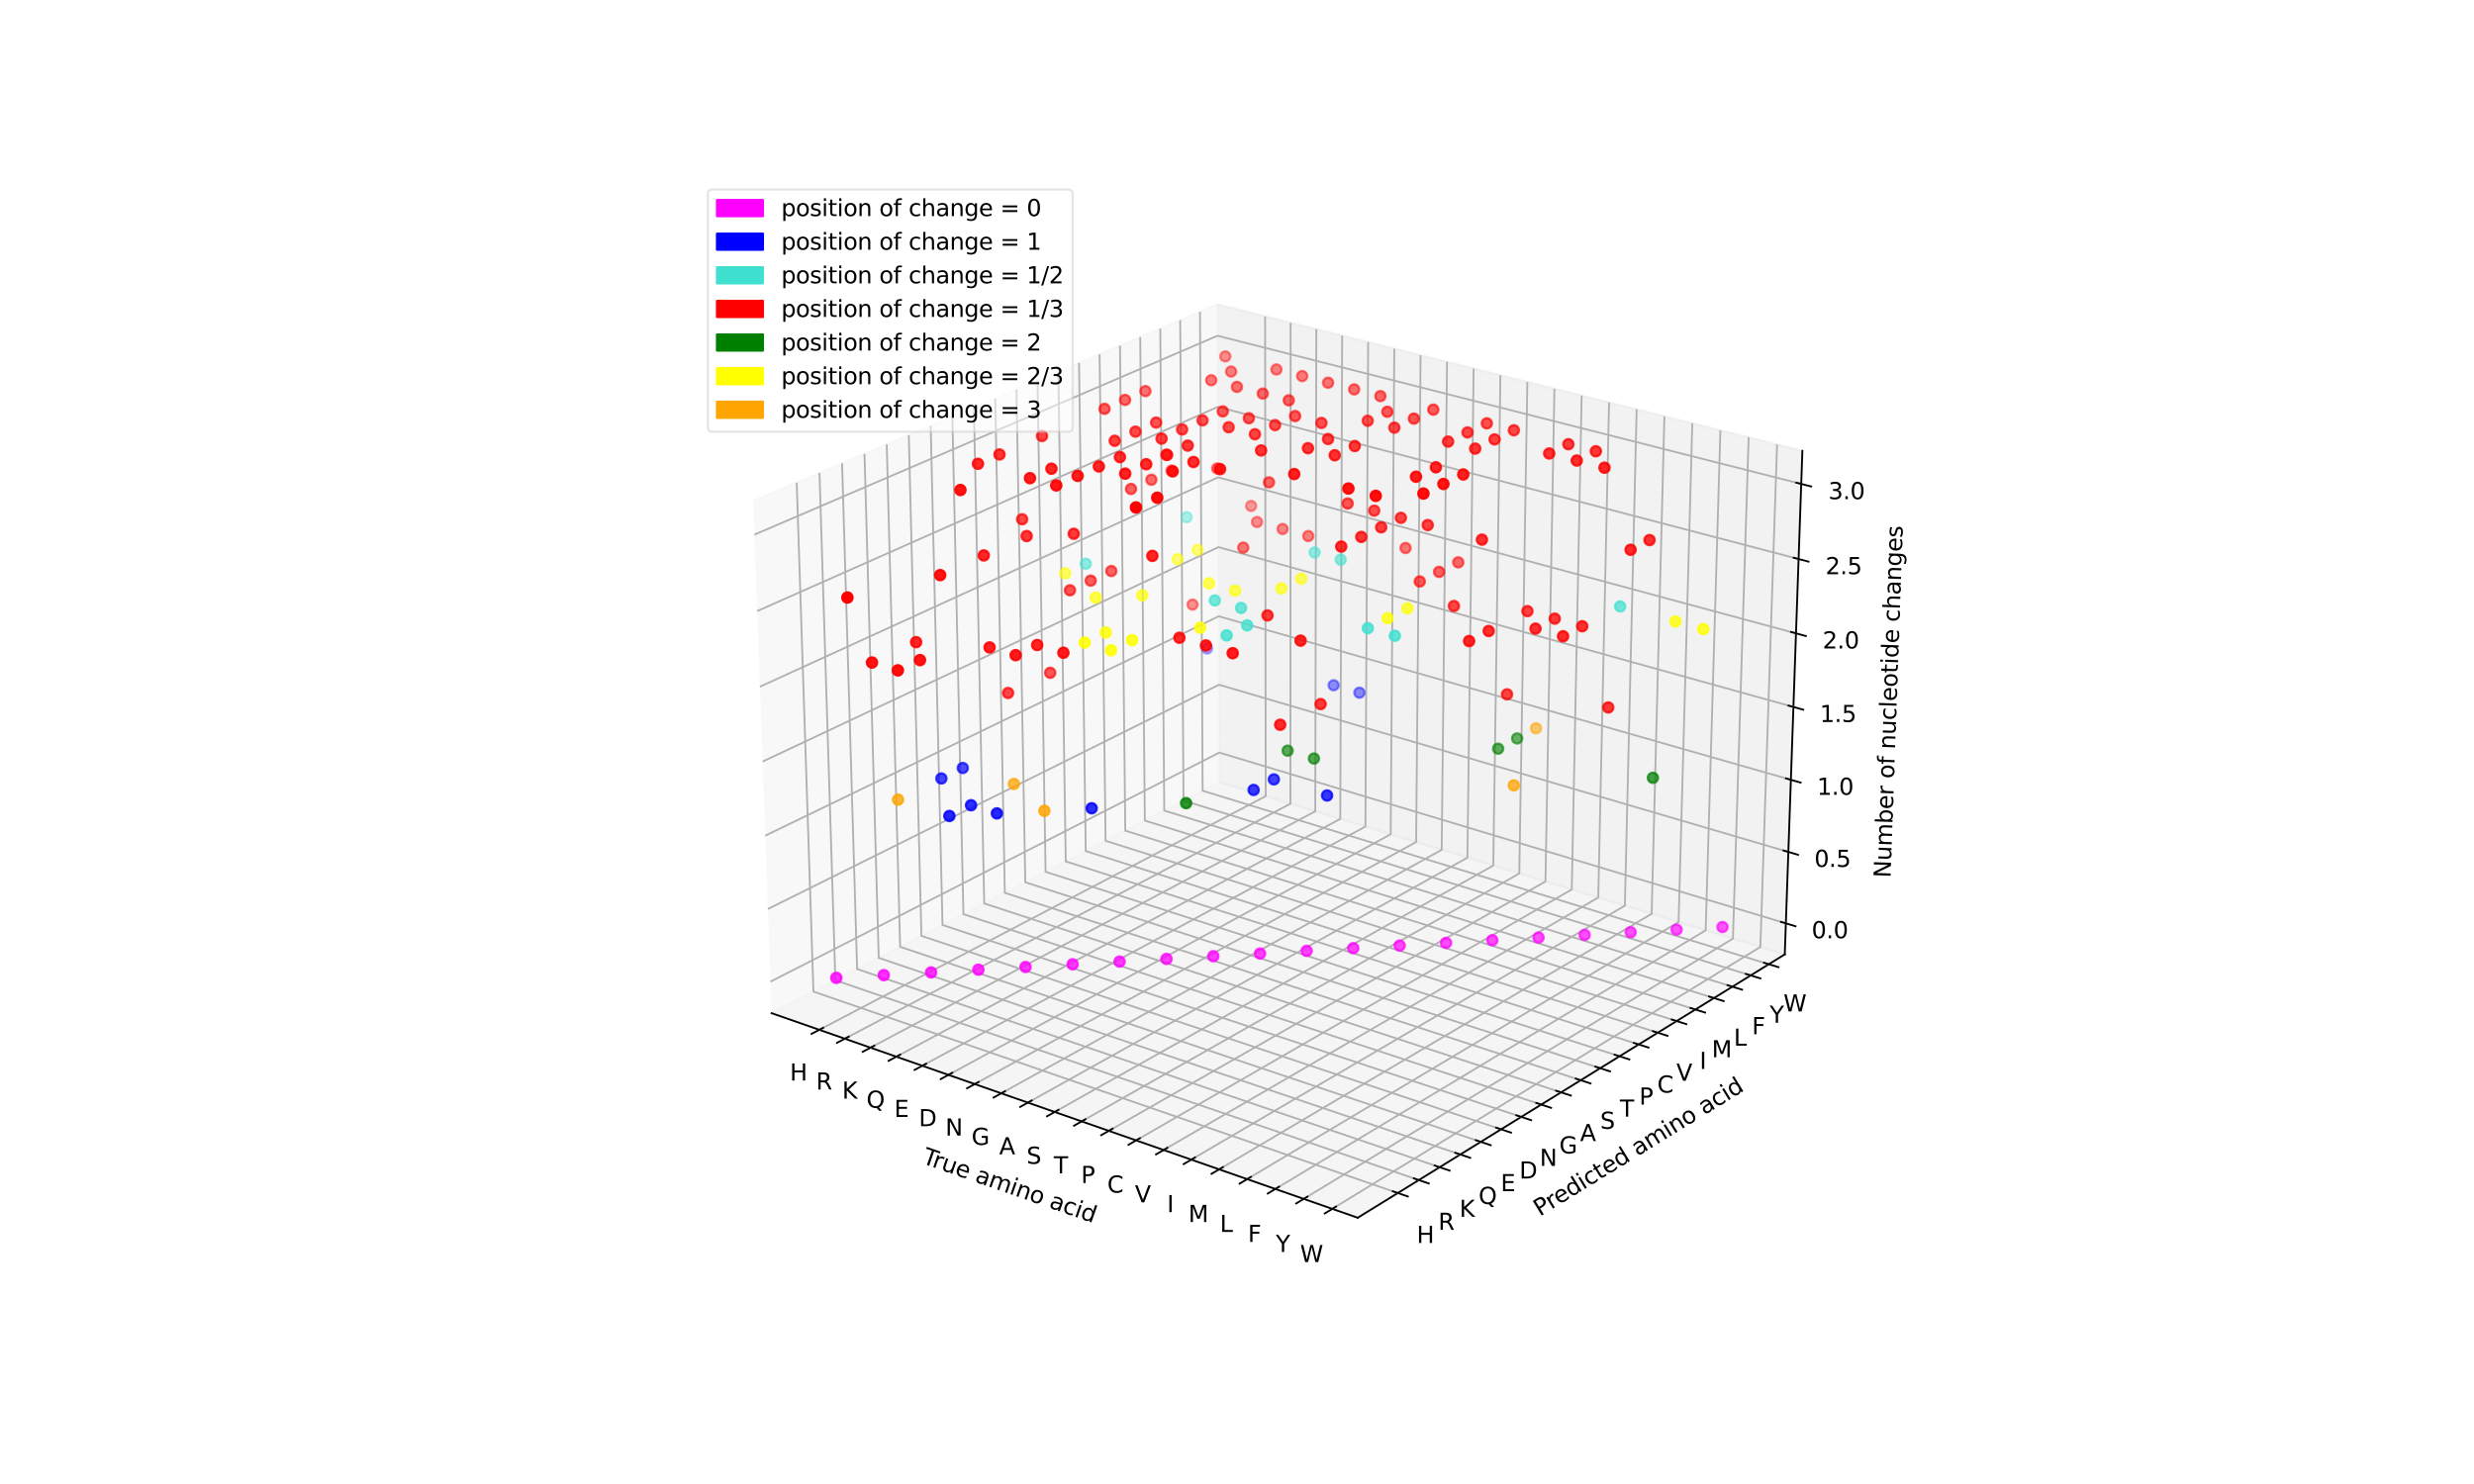 <?xml version="1.0" encoding="utf-8" standalone="no"?>
<!DOCTYPE svg PUBLIC "-//W3C//DTD SVG 1.1//EN"
  "http://www.w3.org/Graphics/SVG/1.1/DTD/svg11.dtd">
<svg xmlns:xlink="http://www.w3.org/1999/xlink" width="1080pt" height="648pt" viewBox="0 0 1080 648" xmlns="http://www.w3.org/2000/svg" version="1.1">
 <defs>
  <style type="text/css">*{stroke-linejoin: round; stroke-linecap: butt}</style>
 </defs>
 <g id="figure_1">
  <g id="patch_1">
   <path d="M 0 648 
L 1080 648 
L 1080 0 
L 0 0 
z
" style="fill: #ffffff"/>
  </g>
  <g id="patch_2">
   <path d="M 304.02 576.72 
L 802.98 576.72 
L 802.98 77.76 
L 304.02 77.76 
z
" style="fill: #ffffff"/>
  </g>
  <g id="pane3d_1">
   <g id="patch_3">
    <path d="M 336.833 442.408 
L 532.344 341.504 
L 531.426 132.928 
L 328.82 218.74 
" style="fill: #f2f2f2; opacity: 0.5; stroke: #f2f2f2; stroke-linejoin: miter"/>
   </g>
  </g>
  <g id="pane3d_2">
   <g id="patch_4">
    <path d="M 532.344 341.504 
L 779.123 416.739 
L 786.809 196.864 
L 531.426 132.928 
" style="fill: #e6e6e6; opacity: 0.5; stroke: #e6e6e6; stroke-linejoin: miter"/>
   </g>
  </g>
  <g id="pane3d_3">
   <g id="patch_5">
    <path d="M 336.833 442.408 
L 592.696 531.739 
L 779.123 416.739 
L 532.344 341.504 
" style="fill: #ececec; opacity: 0.5; stroke: #ececec; stroke-linejoin: miter"/>
   </g>
  </g>
  <g id="axis3d_1">
   <g id="line2d_1">
    <path d="M 336.833 442.408 
L 592.696 531.739 
" style="fill: none; stroke: #000000; stroke-width: 0.8; stroke-linecap: square"/>
   </g>
   <g id="text_1">
    <!-- True amino acid -->
    <g transform="translate(402.164 507.842) rotate(-340.754) scale(0.1 -0.1)">
     <defs>
      <path id="DejaVuSans-54" d="M -19 4666 
L 3928 4666 
L 3928 4134 
L 2272 4134 
L 2272 0 
L 1638 0 
L 1638 4134 
L -19 4134 
L -19 4666 
z
" transform="scale(0.016)"/>
      <path id="DejaVuSans-72" d="M 2631 2963 
Q 2534 3019 2420 3045 
Q 2306 3072 2169 3072 
Q 1681 3072 1420 2755 
Q 1159 2438 1159 1844 
L 1159 0 
L 581 0 
L 581 3500 
L 1159 3500 
L 1159 2956 
Q 1341 3275 1631 3429 
Q 1922 3584 2338 3584 
Q 2397 3584 2469 3576 
Q 2541 3569 2628 3553 
L 2631 2963 
z
" transform="scale(0.016)"/>
      <path id="DejaVuSans-75" d="M 544 1381 
L 544 3500 
L 1119 3500 
L 1119 1403 
Q 1119 906 1312 657 
Q 1506 409 1894 409 
Q 2359 409 2629 706 
Q 2900 1003 2900 1516 
L 2900 3500 
L 3475 3500 
L 3475 0 
L 2900 0 
L 2900 538 
Q 2691 219 2414 64 
Q 2138 -91 1772 -91 
Q 1169 -91 856 284 
Q 544 659 544 1381 
z
M 1991 3584 
L 1991 3584 
z
" transform="scale(0.016)"/>
      <path id="DejaVuSans-65" d="M 3597 1894 
L 3597 1613 
L 953 1613 
Q 991 1019 1311 708 
Q 1631 397 2203 397 
Q 2534 397 2845 478 
Q 3156 559 3463 722 
L 3463 178 
Q 3153 47 2828 -22 
Q 2503 -91 2169 -91 
Q 1331 -91 842 396 
Q 353 884 353 1716 
Q 353 2575 817 3079 
Q 1281 3584 2069 3584 
Q 2775 3584 3186 3129 
Q 3597 2675 3597 1894 
z
M 3022 2063 
Q 3016 2534 2758 2815 
Q 2500 3097 2075 3097 
Q 1594 3097 1305 2825 
Q 1016 2553 972 2059 
L 3022 2063 
z
" transform="scale(0.016)"/>
      <path id="DejaVuSans-20" transform="scale(0.016)"/>
      <path id="DejaVuSans-61" d="M 2194 1759 
Q 1497 1759 1228 1600 
Q 959 1441 959 1056 
Q 959 750 1161 570 
Q 1363 391 1709 391 
Q 2188 391 2477 730 
Q 2766 1069 2766 1631 
L 2766 1759 
L 2194 1759 
z
M 3341 1997 
L 3341 0 
L 2766 0 
L 2766 531 
Q 2569 213 2275 61 
Q 1981 -91 1556 -91 
Q 1019 -91 701 211 
Q 384 513 384 1019 
Q 384 1609 779 1909 
Q 1175 2209 1959 2209 
L 2766 2209 
L 2766 2266 
Q 2766 2663 2505 2880 
Q 2244 3097 1772 3097 
Q 1472 3097 1187 3025 
Q 903 2953 641 2809 
L 641 3341 
Q 956 3463 1253 3523 
Q 1550 3584 1831 3584 
Q 2591 3584 2966 3190 
Q 3341 2797 3341 1997 
z
" transform="scale(0.016)"/>
      <path id="DejaVuSans-6d" d="M 3328 2828 
Q 3544 3216 3844 3400 
Q 4144 3584 4550 3584 
Q 5097 3584 5394 3201 
Q 5691 2819 5691 2113 
L 5691 0 
L 5113 0 
L 5113 2094 
Q 5113 2597 4934 2840 
Q 4756 3084 4391 3084 
Q 3944 3084 3684 2787 
Q 3425 2491 3425 1978 
L 3425 0 
L 2847 0 
L 2847 2094 
Q 2847 2600 2669 2842 
Q 2491 3084 2119 3084 
Q 1678 3084 1418 2786 
Q 1159 2488 1159 1978 
L 1159 0 
L 581 0 
L 581 3500 
L 1159 3500 
L 1159 2956 
Q 1356 3278 1631 3431 
Q 1906 3584 2284 3584 
Q 2666 3584 2933 3390 
Q 3200 3197 3328 2828 
z
" transform="scale(0.016)"/>
      <path id="DejaVuSans-69" d="M 603 3500 
L 1178 3500 
L 1178 0 
L 603 0 
L 603 3500 
z
M 603 4863 
L 1178 4863 
L 1178 4134 
L 603 4134 
L 603 4863 
z
" transform="scale(0.016)"/>
      <path id="DejaVuSans-6e" d="M 3513 2113 
L 3513 0 
L 2938 0 
L 2938 2094 
Q 2938 2591 2744 2837 
Q 2550 3084 2163 3084 
Q 1697 3084 1428 2787 
Q 1159 2491 1159 1978 
L 1159 0 
L 581 0 
L 581 3500 
L 1159 3500 
L 1159 2956 
Q 1366 3272 1645 3428 
Q 1925 3584 2291 3584 
Q 2894 3584 3203 3211 
Q 3513 2838 3513 2113 
z
" transform="scale(0.016)"/>
      <path id="DejaVuSans-6f" d="M 1959 3097 
Q 1497 3097 1228 2736 
Q 959 2375 959 1747 
Q 959 1119 1226 758 
Q 1494 397 1959 397 
Q 2419 397 2687 759 
Q 2956 1122 2956 1747 
Q 2956 2369 2687 2733 
Q 2419 3097 1959 3097 
z
M 1959 3584 
Q 2709 3584 3137 3096 
Q 3566 2609 3566 1747 
Q 3566 888 3137 398 
Q 2709 -91 1959 -91 
Q 1206 -91 779 398 
Q 353 888 353 1747 
Q 353 2609 779 3096 
Q 1206 3584 1959 3584 
z
" transform="scale(0.016)"/>
      <path id="DejaVuSans-63" d="M 3122 3366 
L 3122 2828 
Q 2878 2963 2633 3030 
Q 2388 3097 2138 3097 
Q 1578 3097 1268 2742 
Q 959 2388 959 1747 
Q 959 1106 1268 751 
Q 1578 397 2138 397 
Q 2388 397 2633 464 
Q 2878 531 3122 666 
L 3122 134 
Q 2881 22 2623 -34 
Q 2366 -91 2075 -91 
Q 1284 -91 818 406 
Q 353 903 353 1747 
Q 353 2603 823 3093 
Q 1294 3584 2113 3584 
Q 2378 3584 2631 3529 
Q 2884 3475 3122 3366 
z
" transform="scale(0.016)"/>
      <path id="DejaVuSans-64" d="M 2906 2969 
L 2906 4863 
L 3481 4863 
L 3481 0 
L 2906 0 
L 2906 525 
Q 2725 213 2448 61 
Q 2172 -91 1784 -91 
Q 1150 -91 751 415 
Q 353 922 353 1747 
Q 353 2572 751 3078 
Q 1150 3584 1784 3584 
Q 2172 3584 2448 3432 
Q 2725 3281 2906 2969 
z
M 947 1747 
Q 947 1113 1208 752 
Q 1469 391 1925 391 
Q 2381 391 2643 752 
Q 2906 1113 2906 1747 
Q 2906 2381 2643 2742 
Q 2381 3103 1925 3103 
Q 1469 3103 1208 2742 
Q 947 2381 947 1747 
z
" transform="scale(0.016)"/>
     </defs>
     <use xlink:href="#DejaVuSans-54"/>
     <use xlink:href="#DejaVuSans-72" x="46.334"/>
     <use xlink:href="#DejaVuSans-75" x="87.447"/>
     <use xlink:href="#DejaVuSans-65" x="150.826"/>
     <use xlink:href="#DejaVuSans-20" x="212.35"/>
     <use xlink:href="#DejaVuSans-61" x="244.137"/>
     <use xlink:href="#DejaVuSans-6d" x="305.416"/>
     <use xlink:href="#DejaVuSans-69" x="402.828"/>
     <use xlink:href="#DejaVuSans-6e" x="430.611"/>
     <use xlink:href="#DejaVuSans-6f" x="493.99"/>
     <use xlink:href="#DejaVuSans-20" x="555.172"/>
     <use xlink:href="#DejaVuSans-61" x="586.959"/>
     <use xlink:href="#DejaVuSans-63" x="648.238"/>
     <use xlink:href="#DejaVuSans-69" x="703.219"/>
     <use xlink:href="#DejaVuSans-64" x="731.002"/>
    </g>
   </g>
   <g id="Line3DCollection_1">
    <path d="M 357.65 449.676 
L 552.526 347.657 
L 552.27 138.146 
" style="fill: none; stroke: #b0b0b0; stroke-width: 0.8"/>
    <path d="M 368.788 453.565 
L 563.316 350.946 
L 563.418 140.937 
" style="fill: none; stroke: #b0b0b0; stroke-width: 0.8"/>
    <path d="M 379.995 457.477 
L 574.168 354.255 
L 574.631 143.745 
" style="fill: none; stroke: #b0b0b0; stroke-width: 0.8"/>
    <path d="M 391.27 461.414 
L 585.081 357.582 
L 585.91 146.568 
" style="fill: none; stroke: #b0b0b0; stroke-width: 0.8"/>
    <path d="M 402.615 465.375 
L 596.055 360.927 
L 597.254 149.408 
" style="fill: none; stroke: #b0b0b0; stroke-width: 0.8"/>
    <path d="M 414.03 469.36 
L 607.092 364.292 
L 608.666 152.265 
" style="fill: none; stroke: #b0b0b0; stroke-width: 0.8"/>
    <path d="M 425.516 473.37 
L 618.192 367.676 
L 620.144 155.139 
" style="fill: none; stroke: #b0b0b0; stroke-width: 0.8"/>
    <path d="M 437.073 477.406 
L 629.355 371.08 
L 631.69 158.029 
" style="fill: none; stroke: #b0b0b0; stroke-width: 0.8"/>
    <path d="M 448.703 481.466 
L 640.583 374.503 
L 643.304 160.937 
" style="fill: none; stroke: #b0b0b0; stroke-width: 0.8"/>
    <path d="M 460.405 485.551 
L 651.874 377.945 
L 654.988 163.862 
" style="fill: none; stroke: #b0b0b0; stroke-width: 0.8"/>
    <path d="M 472.181 489.663 
L 663.231 381.407 
L 666.741 166.805 
" style="fill: none; stroke: #b0b0b0; stroke-width: 0.8"/>
    <path d="M 484.031 493.8 
L 674.654 384.89 
L 678.565 169.765 
" style="fill: none; stroke: #b0b0b0; stroke-width: 0.8"/>
    <path d="M 495.956 497.963 
L 686.142 388.392 
L 690.459 172.742 
" style="fill: none; stroke: #b0b0b0; stroke-width: 0.8"/>
    <path d="M 507.956 502.153 
L 697.698 391.915 
L 702.425 175.738 
" style="fill: none; stroke: #b0b0b0; stroke-width: 0.8"/>
    <path d="M 520.033 506.37 
L 709.321 395.459 
L 714.463 178.752 
" style="fill: none; stroke: #b0b0b0; stroke-width: 0.8"/>
    <path d="M 532.187 510.613 
L 721.012 399.023 
L 726.573 181.784 
" style="fill: none; stroke: #b0b0b0; stroke-width: 0.8"/>
    <path d="M 544.418 514.884 
L 732.771 402.608 
L 738.758 184.834 
" style="fill: none; stroke: #b0b0b0; stroke-width: 0.8"/>
    <path d="M 556.729 519.181 
L 744.599 406.214 
L 751.016 187.903 
" style="fill: none; stroke: #b0b0b0; stroke-width: 0.8"/>
    <path d="M 569.118 523.507 
L 756.498 409.842 
L 763.349 190.991 
" style="fill: none; stroke: #b0b0b0; stroke-width: 0.8"/>
    <path d="M 581.588 527.861 
L 768.466 413.491 
L 775.758 194.098 
" style="fill: none; stroke: #b0b0b0; stroke-width: 0.8"/>
   </g>
   <g id="xtick_1">
    <g id="line2d_2">
     <path d="M 359.343 448.789 
L 354.255 451.453 
" style="fill: none; stroke: #000000; stroke-width: 0.8; stroke-linecap: square"/>
    </g>
    <g id="text_2">
     <!-- H -->
     <g transform="translate(344.806 471.815) scale(0.1 -0.1)">
      <defs>
       <path id="DejaVuSans-48" d="M 628 4666 
L 1259 4666 
L 1259 2753 
L 3553 2753 
L 3553 4666 
L 4184 4666 
L 4184 0 
L 3553 0 
L 3553 2222 
L 1259 2222 
L 1259 0 
L 628 0 
L 628 4666 
z
" transform="scale(0.016)"/>
      </defs>
      <use xlink:href="#DejaVuSans-48"/>
     </g>
    </g>
   </g>
   <g id="xtick_2">
    <g id="line2d_3">
     <path d="M 370.479 452.673 
L 365.399 455.353 
" style="fill: none; stroke: #000000; stroke-width: 0.8; stroke-linecap: square"/>
    </g>
    <g id="text_3">
     <!-- R -->
     <g transform="translate(356.228 475.757) scale(0.1 -0.1)">
      <defs>
       <path id="DejaVuSans-52" d="M 2841 2188 
Q 3044 2119 3236 1894 
Q 3428 1669 3622 1275 
L 4263 0 
L 3584 0 
L 2988 1197 
Q 2756 1666 2539 1819 
Q 2322 1972 1947 1972 
L 1259 1972 
L 1259 0 
L 628 0 
L 628 4666 
L 2053 4666 
Q 2853 4666 3247 4331 
Q 3641 3997 3641 3322 
Q 3641 2881 3436 2590 
Q 3231 2300 2841 2188 
z
M 1259 4147 
L 1259 2491 
L 2053 2491 
Q 2509 2491 2742 2702 
Q 2975 2913 2975 3322 
Q 2975 3731 2742 3939 
Q 2509 4147 2053 4147 
L 1259 4147 
z
" transform="scale(0.016)"/>
      </defs>
      <use xlink:href="#DejaVuSans-52"/>
     </g>
    </g>
   </g>
   <g id="xtick_3">
    <g id="line2d_4">
     <path d="M 381.683 456.58 
L 376.611 459.276 
" style="fill: none; stroke: #000000; stroke-width: 0.8; stroke-linecap: square"/>
    </g>
    <g id="text_4">
     <!-- K -->
     <g transform="translate(367.628 479.723) scale(0.1 -0.1)">
      <defs>
       <path id="DejaVuSans-4b" d="M 628 4666 
L 1259 4666 
L 1259 2694 
L 3353 4666 
L 4166 4666 
L 1850 2491 
L 4331 0 
L 3500 0 
L 1259 2247 
L 1259 0 
L 628 0 
L 628 4666 
z
" transform="scale(0.016)"/>
      </defs>
      <use xlink:href="#DejaVuSans-4b"/>
     </g>
    </g>
   </g>
   <g id="xtick_4">
    <g id="line2d_5">
     <path d="M 392.956 460.511 
L 387.892 463.224 
" style="fill: none; stroke: #000000; stroke-width: 0.8; stroke-linecap: square"/>
    </g>
    <g id="text_5">
     <!-- Q -->
     <g transform="translate(378.245 483.714) scale(0.1 -0.1)">
      <defs>
       <path id="DejaVuSans-51" d="M 2522 4238 
Q 1834 4238 1429 3725 
Q 1025 3213 1025 2328 
Q 1025 1447 1429 934 
Q 1834 422 2522 422 
Q 3209 422 3611 934 
Q 4013 1447 4013 2328 
Q 4013 3213 3611 3725 
Q 3209 4238 2522 4238 
z
M 3406 84 
L 4238 -825 
L 3475 -825 
L 2784 -78 
Q 2681 -84 2626 -87 
Q 2572 -91 2522 -91 
Q 1538 -91 948 567 
Q 359 1225 359 2328 
Q 359 3434 948 4092 
Q 1538 4750 2522 4750 
Q 3503 4750 4090 4092 
Q 4678 3434 4678 2328 
Q 4678 1516 4351 937 
Q 4025 359 3406 84 
z
" transform="scale(0.016)"/>
      </defs>
      <use xlink:href="#DejaVuSans-51"/>
     </g>
    </g>
   </g>
   <g id="xtick_5">
    <g id="line2d_6">
     <path d="M 404.298 464.466 
L 399.242 467.196 
" style="fill: none; stroke: #000000; stroke-width: 0.8; stroke-linecap: square"/>
    </g>
    <g id="text_6">
     <!-- E -->
     <g transform="translate(390.365 487.73) scale(0.1 -0.1)">
      <defs>
       <path id="DejaVuSans-45" d="M 628 4666 
L 3578 4666 
L 3578 4134 
L 1259 4134 
L 1259 2753 
L 3481 2753 
L 3481 2222 
L 1259 2222 
L 1259 531 
L 3634 531 
L 3634 0 
L 628 0 
L 628 4666 
z
" transform="scale(0.016)"/>
      </defs>
      <use xlink:href="#DejaVuSans-45"/>
     </g>
    </g>
   </g>
   <g id="xtick_6">
    <g id="line2d_7">
     <path d="M 415.71 468.446 
L 410.663 471.193 
" style="fill: none; stroke: #000000; stroke-width: 0.8; stroke-linecap: square"/>
    </g>
    <g id="text_7">
     <!-- D -->
     <g transform="translate(401.088 491.771) scale(0.1 -0.1)">
      <defs>
       <path id="DejaVuSans-44" d="M 1259 4147 
L 1259 519 
L 2022 519 
Q 2988 519 3436 956 
Q 3884 1394 3884 2338 
Q 3884 3275 3436 3711 
Q 2988 4147 2022 4147 
L 1259 4147 
z
M 628 4666 
L 1925 4666 
Q 3281 4666 3915 4102 
Q 4550 3538 4550 2338 
Q 4550 1131 3912 565 
Q 3275 0 1925 0 
L 628 0 
L 628 4666 
z
" transform="scale(0.016)"/>
      </defs>
      <use xlink:href="#DejaVuSans-44"/>
     </g>
    </g>
   </g>
   <g id="xtick_7">
    <g id="line2d_8">
     <path d="M 427.193 472.451 
L 422.155 475.214 
" style="fill: none; stroke: #000000; stroke-width: 0.8; stroke-linecap: square"/>
    </g>
    <g id="text_8">
     <!-- N -->
     <g transform="translate(412.682 495.836) scale(0.1 -0.1)">
      <defs>
       <path id="DejaVuSans-4e" d="M 628 4666 
L 1478 4666 
L 3547 763 
L 3547 4666 
L 4159 4666 
L 4159 0 
L 3309 0 
L 1241 3903 
L 1241 0 
L 628 0 
L 628 4666 
z
" transform="scale(0.016)"/>
      </defs>
      <use xlink:href="#DejaVuSans-4e"/>
     </g>
    </g>
   </g>
   <g id="xtick_8">
    <g id="line2d_9">
     <path d="M 438.747 476.48 
L 433.718 479.261 
" style="fill: none; stroke: #000000; stroke-width: 0.8; stroke-linecap: square"/>
    </g>
    <g id="text_9">
     <!-- G -->
     <g transform="translate(424.105 499.927) scale(0.1 -0.1)">
      <defs>
       <path id="DejaVuSans-47" d="M 3809 666 
L 3809 1919 
L 2778 1919 
L 2778 2438 
L 4434 2438 
L 4434 434 
Q 4069 175 3628 42 
Q 3188 -91 2688 -91 
Q 1594 -91 976 548 
Q 359 1188 359 2328 
Q 359 3472 976 4111 
Q 1594 4750 2688 4750 
Q 3144 4750 3555 4637 
Q 3966 4525 4313 4306 
L 4313 3634 
Q 3963 3931 3569 4081 
Q 3175 4231 2741 4231 
Q 1884 4231 1454 3753 
Q 1025 3275 1025 2328 
Q 1025 1384 1454 906 
Q 1884 428 2741 428 
Q 3075 428 3337 486 
Q 3600 544 3809 666 
z
" transform="scale(0.016)"/>
      </defs>
      <use xlink:href="#DejaVuSans-47"/>
     </g>
    </g>
   </g>
   <g id="xtick_9">
    <g id="line2d_10">
     <path d="M 450.373 480.534 
L 445.354 483.333 
" style="fill: none; stroke: #000000; stroke-width: 0.8; stroke-linecap: square"/>
    </g>
    <g id="text_10">
     <!-- A -->
     <g transform="translate(436.188 504.044) scale(0.1 -0.1)">
      <defs>
       <path id="DejaVuSans-41" d="M 2188 4044 
L 1331 1722 
L 3047 1722 
L 2188 4044 
z
M 1831 4666 
L 2547 4666 
L 4325 0 
L 3669 0 
L 3244 1197 
L 1141 1197 
L 716 0 
L 50 0 
L 1831 4666 
z
" transform="scale(0.016)"/>
      </defs>
      <use xlink:href="#DejaVuSans-41"/>
     </g>
    </g>
   </g>
   <g id="xtick_10">
    <g id="line2d_11">
     <path d="M 462.073 484.614 
L 457.062 487.43 
" style="fill: none; stroke: #000000; stroke-width: 0.8; stroke-linecap: square"/>
    </g>
    <g id="text_11">
     <!-- S -->
     <g transform="translate(448.136 508.186) scale(0.1 -0.1)">
      <defs>
       <path id="DejaVuSans-53" d="M 3425 4513 
L 3425 3897 
Q 3066 4069 2747 4153 
Q 2428 4238 2131 4238 
Q 1616 4238 1336 4038 
Q 1056 3838 1056 3469 
Q 1056 3159 1242 3001 
Q 1428 2844 1947 2747 
L 2328 2669 
Q 3034 2534 3370 2195 
Q 3706 1856 3706 1288 
Q 3706 609 3251 259 
Q 2797 -91 1919 -91 
Q 1588 -91 1214 -16 
Q 841 59 441 206 
L 441 856 
Q 825 641 1194 531 
Q 1563 422 1919 422 
Q 2459 422 2753 634 
Q 3047 847 3047 1241 
Q 3047 1584 2836 1778 
Q 2625 1972 2144 2069 
L 1759 2144 
Q 1053 2284 737 2584 
Q 422 2884 422 3419 
Q 422 4038 858 4394 
Q 1294 4750 2059 4750 
Q 2388 4750 2728 4690 
Q 3069 4631 3425 4513 
z
" transform="scale(0.016)"/>
      </defs>
      <use xlink:href="#DejaVuSans-53"/>
     </g>
    </g>
   </g>
   <g id="xtick_11">
    <g id="line2d_12">
     <path d="M 473.845 488.72 
L 468.844 491.553 
" style="fill: none; stroke: #000000; stroke-width: 0.8; stroke-linecap: square"/>
    </g>
    <g id="text_12">
     <!-- T -->
     <g transform="translate(460.031 512.355) scale(0.1 -0.1)">
      <use xlink:href="#DejaVuSans-54"/>
     </g>
    </g>
   </g>
   <g id="xtick_12">
    <g id="line2d_13">
     <path d="M 485.692 492.851 
L 480.701 495.702 
" style="fill: none; stroke: #000000; stroke-width: 0.8; stroke-linecap: square"/>
    </g>
    <g id="text_13">
     <!-- P -->
     <g transform="translate(471.92 516.55) scale(0.1 -0.1)">
      <defs>
       <path id="DejaVuSans-50" d="M 1259 4147 
L 1259 2394 
L 2053 2394 
Q 2494 2394 2734 2622 
Q 2975 2850 2975 3272 
Q 2975 3691 2734 3919 
Q 2494 4147 2053 4147 
L 1259 4147 
z
M 628 4666 
L 2053 4666 
Q 2838 4666 3239 4311 
Q 3641 3956 3641 3272 
Q 3641 2581 3239 2228 
Q 2838 1875 2053 1875 
L 1259 1875 
L 1259 0 
L 628 0 
L 628 4666 
z
" transform="scale(0.016)"/>
      </defs>
      <use xlink:href="#DejaVuSans-50"/>
     </g>
    </g>
   </g>
   <g id="xtick_13">
    <g id="line2d_14">
     <path d="M 497.613 497.008 
L 492.633 499.878 
" style="fill: none; stroke: #000000; stroke-width: 0.8; stroke-linecap: square"/>
    </g>
    <g id="text_14">
     <!-- C -->
     <g transform="translate(483.368 520.771) scale(0.1 -0.1)">
      <defs>
       <path id="DejaVuSans-43" d="M 4122 4306 
L 4122 3641 
Q 3803 3938 3442 4084 
Q 3081 4231 2675 4231 
Q 1875 4231 1450 3742 
Q 1025 3253 1025 2328 
Q 1025 1406 1450 917 
Q 1875 428 2675 428 
Q 3081 428 3442 575 
Q 3803 722 4122 1019 
L 4122 359 
Q 3791 134 3420 21 
Q 3050 -91 2638 -91 
Q 1578 -91 968 557 
Q 359 1206 359 2328 
Q 359 3453 968 4101 
Q 1578 4750 2638 4750 
Q 3056 4750 3426 4639 
Q 3797 4528 4122 4306 
z
" transform="scale(0.016)"/>
      </defs>
      <use xlink:href="#DejaVuSans-43"/>
     </g>
    </g>
   </g>
   <g id="xtick_14">
    <g id="line2d_15">
     <path d="M 509.61 501.192 
L 504.64 504.08 
" style="fill: none; stroke: #000000; stroke-width: 0.8; stroke-linecap: square"/>
    </g>
    <g id="text_15">
     <!-- V -->
     <g transform="translate(495.44 525.019) scale(0.1 -0.1)">
      <defs>
       <path id="DejaVuSans-56" d="M 1831 0 
L 50 4666 
L 709 4666 
L 2188 738 
L 3669 4666 
L 4325 4666 
L 2547 0 
L 1831 0 
z
" transform="scale(0.016)"/>
      </defs>
      <use xlink:href="#DejaVuSans-56"/>
     </g>
    </g>
   </g>
   <g id="xtick_15">
    <g id="line2d_16">
     <path d="M 521.684 505.402 
L 516.724 508.309 
" style="fill: none; stroke: #000000; stroke-width: 0.8; stroke-linecap: square"/>
    </g>
    <g id="text_16">
     <!-- I -->
     <g transform="translate(509.462 529.295) scale(0.1 -0.1)">
      <defs>
       <path id="DejaVuSans-49" d="M 628 4666 
L 1259 4666 
L 1259 0 
L 628 0 
L 628 4666 
z
" transform="scale(0.016)"/>
      </defs>
      <use xlink:href="#DejaVuSans-49"/>
     </g>
    </g>
   </g>
   <g id="xtick_16">
    <g id="line2d_17">
     <path d="M 533.834 509.64 
L 528.885 512.564 
" style="fill: none; stroke: #000000; stroke-width: 0.8; stroke-linecap: square"/>
    </g>
    <g id="text_17">
     <!-- M -->
     <g transform="translate(518.777 533.597) scale(0.1 -0.1)">
      <defs>
       <path id="DejaVuSans-4d" d="M 628 4666 
L 1569 4666 
L 2759 1491 
L 3956 4666 
L 4897 4666 
L 4897 0 
L 4281 0 
L 4281 4097 
L 3078 897 
L 2444 897 
L 1241 4097 
L 1241 0 
L 628 0 
L 628 4666 
z
" transform="scale(0.016)"/>
      </defs>
      <use xlink:href="#DejaVuSans-4d"/>
     </g>
    </g>
   </g>
   <g id="xtick_17">
    <g id="line2d_18">
     <path d="M 546.062 513.904 
L 541.124 516.847 
" style="fill: none; stroke: #000000; stroke-width: 0.8; stroke-linecap: square"/>
    </g>
    <g id="text_18">
     <!-- L -->
     <g transform="translate(532.538 537.928) scale(0.1 -0.1)">
      <defs>
       <path id="DejaVuSans-4c" d="M 628 4666 
L 1259 4666 
L 1259 531 
L 3531 531 
L 3531 0 
L 628 0 
L 628 4666 
z
" transform="scale(0.016)"/>
      </defs>
      <use xlink:href="#DejaVuSans-4c"/>
     </g>
    </g>
   </g>
   <g id="xtick_18">
    <g id="line2d_19">
     <path d="M 558.369 518.195 
L 553.442 521.158 
" style="fill: none; stroke: #000000; stroke-width: 0.8; stroke-linecap: square"/>
    </g>
    <g id="text_19">
     <!-- F -->
     <g transform="translate(544.759 542.286) scale(0.1 -0.1)">
      <defs>
       <path id="DejaVuSans-46" d="M 628 4666 
L 3309 4666 
L 3309 4134 
L 1259 4134 
L 1259 2759 
L 3109 2759 
L 3109 2228 
L 1259 2228 
L 1259 0 
L 628 0 
L 628 4666 
z
" transform="scale(0.016)"/>
      </defs>
      <use xlink:href="#DejaVuSans-46"/>
     </g>
    </g>
   </g>
   <g id="xtick_19">
    <g id="line2d_20">
     <path d="M 570.754 522.515 
L 565.839 525.496 
" style="fill: none; stroke: #000000; stroke-width: 0.8; stroke-linecap: square"/>
    </g>
    <g id="text_20">
     <!-- Y -->
     <g transform="translate(556.972 546.672) scale(0.1 -0.1)">
      <defs>
       <path id="DejaVuSans-59" d="M -13 4666 
L 666 4666 
L 1959 2747 
L 3244 4666 
L 3922 4666 
L 2272 2222 
L 2272 0 
L 1638 0 
L 1638 2222 
L -13 4666 
z
" transform="scale(0.016)"/>
      </defs>
      <use xlink:href="#DejaVuSans-59"/>
     </g>
    </g>
   </g>
   <g id="xtick_20">
    <g id="line2d_21">
     <path d="M 583.22 526.862 
L 578.317 529.863 
" style="fill: none; stroke: #000000; stroke-width: 0.8; stroke-linecap: square"/>
    </g>
    <g id="text_21">
     <!-- W -->
     <g transform="translate(567.553 551.087) scale(0.1 -0.1)">
      <defs>
       <path id="DejaVuSans-57" d="M 213 4666 
L 850 4666 
L 1831 722 
L 2809 4666 
L 3519 4666 
L 4500 722 
L 5478 4666 
L 6119 4666 
L 4947 0 
L 4153 0 
L 3169 4050 
L 2175 0 
L 1381 0 
L 213 4666 
z
" transform="scale(0.016)"/>
      </defs>
      <use xlink:href="#DejaVuSans-57"/>
     </g>
    </g>
   </g>
  </g>
  <g id="axis3d_2">
   <g id="line2d_22">
    <path d="M 779.123 416.739 
L 592.696 531.739 
" style="fill: none; stroke: #000000; stroke-width: 0.8; stroke-linecap: square"/>
   </g>
   <g id="text_22">
    <!-- Predicted amino acid -->
    <g transform="translate(672.191 531.29) rotate(-31.669) scale(0.1 -0.1)">
     <defs>
      <path id="DejaVuSans-74" d="M 1172 4494 
L 1172 3500 
L 2356 3500 
L 2356 3053 
L 1172 3053 
L 1172 1153 
Q 1172 725 1289 603 
Q 1406 481 1766 481 
L 2356 481 
L 2356 0 
L 1766 0 
Q 1100 0 847 248 
Q 594 497 594 1153 
L 594 3053 
L 172 3053 
L 172 3500 
L 594 3500 
L 594 4494 
L 1172 4494 
z
" transform="scale(0.016)"/>
     </defs>
     <use xlink:href="#DejaVuSans-50"/>
     <use xlink:href="#DejaVuSans-72" x="58.553"/>
     <use xlink:href="#DejaVuSans-65" x="97.416"/>
     <use xlink:href="#DejaVuSans-64" x="158.939"/>
     <use xlink:href="#DejaVuSans-69" x="222.416"/>
     <use xlink:href="#DejaVuSans-63" x="250.199"/>
     <use xlink:href="#DejaVuSans-74" x="305.18"/>
     <use xlink:href="#DejaVuSans-65" x="344.389"/>
     <use xlink:href="#DejaVuSans-64" x="405.912"/>
     <use xlink:href="#DejaVuSans-20" x="469.389"/>
     <use xlink:href="#DejaVuSans-61" x="501.176"/>
     <use xlink:href="#DejaVuSans-6d" x="562.455"/>
     <use xlink:href="#DejaVuSans-69" x="659.867"/>
     <use xlink:href="#DejaVuSans-6e" x="687.65"/>
     <use xlink:href="#DejaVuSans-6f" x="751.029"/>
     <use xlink:href="#DejaVuSans-20" x="812.211"/>
     <use xlink:href="#DejaVuSans-61" x="843.998"/>
     <use xlink:href="#DejaVuSans-63" x="905.277"/>
     <use xlink:href="#DejaVuSans-69" x="960.258"/>
     <use xlink:href="#DejaVuSans-64" x="988.041"/>
    </g>
   </g>
   <g id="Line3DCollection_2">
    <path d="M 347.793 210.704 
L 355.094 432.983 
L 610.198 520.943 
" style="fill: none; stroke: #b0b0b0; stroke-width: 0.8"/>
    <path d="M 357.737 206.492 
L 364.67 428.041 
L 619.367 515.286 
" style="fill: none; stroke: #b0b0b0; stroke-width: 0.8"/>
    <path d="M 367.602 202.314 
L 374.17 423.138 
L 628.461 509.677 
" style="fill: none; stroke: #b0b0b0; stroke-width: 0.8"/>
    <path d="M 377.386 198.17 
L 383.597 418.273 
L 637.478 504.115 
" style="fill: none; stroke: #b0b0b0; stroke-width: 0.8"/>
    <path d="M 387.092 194.06 
L 392.95 413.446 
L 646.42 498.599 
" style="fill: none; stroke: #b0b0b0; stroke-width: 0.8"/>
    <path d="M 396.72 189.982 
L 402.231 408.656 
L 655.288 493.128 
" style="fill: none; stroke: #b0b0b0; stroke-width: 0.8"/>
    <path d="M 406.271 185.936 
L 411.44 403.903 
L 664.083 487.703 
" style="fill: none; stroke: #b0b0b0; stroke-width: 0.8"/>
    <path d="M 415.746 181.923 
L 420.578 399.187 
L 672.806 482.322 
" style="fill: none; stroke: #b0b0b0; stroke-width: 0.8"/>
    <path d="M 425.146 177.942 
L 429.647 394.507 
L 681.458 476.985 
" style="fill: none; stroke: #b0b0b0; stroke-width: 0.8"/>
    <path d="M 434.472 173.992 
L 438.646 389.862 
L 690.039 471.692 
" style="fill: none; stroke: #b0b0b0; stroke-width: 0.8"/>
    <path d="M 443.724 170.073 
L 447.577 385.253 
L 698.551 466.441 
" style="fill: none; stroke: #b0b0b0; stroke-width: 0.8"/>
    <path d="M 452.905 166.185 
L 456.44 380.678 
L 706.994 461.233 
" style="fill: none; stroke: #b0b0b0; stroke-width: 0.8"/>
    <path d="M 462.013 162.327 
L 465.237 376.138 
L 715.369 456.067 
" style="fill: none; stroke: #b0b0b0; stroke-width: 0.8"/>
    <path d="M 471.051 158.499 
L 473.967 371.633 
L 723.677 450.942 
" style="fill: none; stroke: #b0b0b0; stroke-width: 0.8"/>
    <path d="M 480.019 154.701 
L 482.632 367.16 
L 731.919 445.858 
" style="fill: none; stroke: #b0b0b0; stroke-width: 0.8"/>
    <path d="M 488.918 150.932 
L 491.233 362.722 
L 740.095 440.814 
" style="fill: none; stroke: #b0b0b0; stroke-width: 0.8"/>
    <path d="M 497.749 147.192 
L 499.769 358.316 
L 748.206 435.811 
" style="fill: none; stroke: #b0b0b0; stroke-width: 0.8"/>
    <path d="M 506.512 143.48 
L 508.243 353.943 
L 756.254 430.846 
" style="fill: none; stroke: #b0b0b0; stroke-width: 0.8"/>
    <path d="M 515.209 139.797 
L 516.654 349.602 
L 764.238 425.921 
" style="fill: none; stroke: #b0b0b0; stroke-width: 0.8"/>
    <path d="M 523.839 136.141 
L 525.003 345.293 
L 772.16 421.034 
" style="fill: none; stroke: #b0b0b0; stroke-width: 0.8"/>
   </g>
   <g id="xtick_21">
    <g id="line2d_23">
     <path d="M 608.015 520.191 
L 614.57 522.451 
" style="fill: none; stroke: #000000; stroke-width: 0.8; stroke-linecap: square"/>
    </g>
    <g id="text_23">
     <!-- H -->
     <g transform="translate(618.453 542.747) scale(0.1 -0.1)">
      <use xlink:href="#DejaVuSans-48"/>
     </g>
    </g>
   </g>
   <g id="xtick_22">
    <g id="line2d_24">
     <path d="M 617.189 514.54 
L 623.732 516.781 
" style="fill: none; stroke: #000000; stroke-width: 0.8; stroke-linecap: square"/>
    </g>
    <g id="text_24">
     <!-- R -->
     <g transform="translate(627.872 537.022) scale(0.1 -0.1)">
      <use xlink:href="#DejaVuSans-52"/>
     </g>
    </g>
   </g>
   <g id="xtick_23">
    <g id="line2d_25">
     <path d="M 626.286 508.937 
L 632.816 511.16 
" style="fill: none; stroke: #000000; stroke-width: 0.8; stroke-linecap: square"/>
    </g>
    <g id="text_25">
     <!-- K -->
     <g transform="translate(637.123 531.346) scale(0.1 -0.1)">
      <use xlink:href="#DejaVuSans-4b"/>
     </g>
    </g>
   </g>
   <g id="xtick_24">
    <g id="line2d_26">
     <path d="M 635.307 503.381 
L 641.825 505.585 
" style="fill: none; stroke: #000000; stroke-width: 0.8; stroke-linecap: square"/>
    </g>
    <g id="text_26">
     <!-- Q -->
     <g transform="translate(645.446 525.717) scale(0.1 -0.1)">
      <use xlink:href="#DejaVuSans-51"/>
     </g>
    </g>
   </g>
   <g id="xtick_25">
    <g id="line2d_27">
     <path d="M 644.254 497.871 
L 650.759 500.057 
" style="fill: none; stroke: #000000; stroke-width: 0.8; stroke-linecap: square"/>
    </g>
    <g id="text_27">
     <!-- E -->
     <g transform="translate(655.128 520.134) scale(0.1 -0.1)">
      <use xlink:href="#DejaVuSans-45"/>
     </g>
    </g>
   </g>
   <g id="xtick_26">
    <g id="line2d_28">
     <path d="M 653.126 492.407 
L 659.619 494.574 
" style="fill: none; stroke: #000000; stroke-width: 0.8; stroke-linecap: square"/>
    </g>
    <g id="text_28">
     <!-- D -->
     <g transform="translate(663.27 514.598) scale(0.1 -0.1)">
      <use xlink:href="#DejaVuSans-44"/>
     </g>
    </g>
   </g>
   <g id="xtick_27">
    <g id="line2d_29">
     <path d="M 661.925 486.987 
L 668.406 489.137 
" style="fill: none; stroke: #000000; stroke-width: 0.8; stroke-linecap: square"/>
    </g>
    <g id="text_29">
     <!-- N -->
     <g transform="translate(672.138 509.108) scale(0.1 -0.1)">
      <use xlink:href="#DejaVuSans-4e"/>
     </g>
    </g>
   </g>
   <g id="xtick_28">
    <g id="line2d_30">
     <path d="M 670.652 481.612 
L 677.121 483.744 
" style="fill: none; stroke: #000000; stroke-width: 0.8; stroke-linecap: square"/>
    </g>
    <g id="text_30">
     <!-- G -->
     <g transform="translate(680.691 503.662) scale(0.1 -0.1)">
      <use xlink:href="#DejaVuSans-47"/>
     </g>
    </g>
   </g>
   <g id="xtick_29">
    <g id="line2d_31">
     <path d="M 679.308 476.281 
L 685.764 478.396 
" style="fill: none; stroke: #000000; stroke-width: 0.8; stroke-linecap: square"/>
    </g>
    <g id="text_31">
     <!-- A -->
     <g transform="translate(689.761 498.262) scale(0.1 -0.1)">
      <use xlink:href="#DejaVuSans-41"/>
     </g>
    </g>
   </g>
   <g id="xtick_30">
    <g id="line2d_32">
     <path d="M 687.894 470.993 
L 694.337 473.091 
" style="fill: none; stroke: #000000; stroke-width: 0.8; stroke-linecap: square"/>
    </g>
    <g id="text_32">
     <!-- S -->
     <g transform="translate(698.553 492.905) scale(0.1 -0.1)">
      <use xlink:href="#DejaVuSans-53"/>
     </g>
    </g>
   </g>
   <g id="xtick_31">
    <g id="line2d_33">
     <path d="M 696.409 465.749 
L 702.841 467.829 
" style="fill: none; stroke: #000000; stroke-width: 0.8; stroke-linecap: square"/>
    </g>
    <g id="text_33">
     <!-- T -->
     <g transform="translate(707.15 487.592) scale(0.1 -0.1)">
      <use xlink:href="#DejaVuSans-54"/>
     </g>
    </g>
   </g>
   <g id="xtick_32">
    <g id="line2d_34">
     <path d="M 704.857 460.546 
L 711.276 462.61 
" style="fill: none; stroke: #000000; stroke-width: 0.8; stroke-linecap: square"/>
    </g>
    <g id="text_34">
     <!-- P -->
     <g transform="translate(715.596 482.322) scale(0.1 -0.1)">
      <use xlink:href="#DejaVuSans-50"/>
     </g>
    </g>
   </g>
   <g id="xtick_33">
    <g id="line2d_35">
     <path d="M 713.236 455.385 
L 719.642 457.432 
" style="fill: none; stroke: #000000; stroke-width: 0.8; stroke-linecap: square"/>
    </g>
    <g id="text_35">
     <!-- C -->
     <g transform="translate(723.46 477.094) scale(0.1 -0.1)">
      <use xlink:href="#DejaVuSans-43"/>
     </g>
    </g>
   </g>
   <g id="xtick_34">
    <g id="line2d_36">
     <path d="M 721.548 450.266 
L 727.942 452.297 
" style="fill: none; stroke: #000000; stroke-width: 0.8; stroke-linecap: square"/>
    </g>
    <g id="text_36">
     <!-- V -->
     <g transform="translate(731.804 471.908) scale(0.1 -0.1)">
      <use xlink:href="#DejaVuSans-56"/>
     </g>
    </g>
   </g>
   <g id="xtick_35">
    <g id="line2d_37">
     <path d="M 729.794 445.187 
L 736.175 447.202 
" style="fill: none; stroke: #000000; stroke-width: 0.8; stroke-linecap: square"/>
    </g>
    <g id="text_37">
     <!-- I -->
     <g transform="translate(741.956 466.763) scale(0.1 -0.1)">
      <use xlink:href="#DejaVuSans-49"/>
     </g>
    </g>
   </g>
   <g id="xtick_36">
    <g id="line2d_38">
     <path d="M 737.974 440.149 
L 744.343 442.148 
" style="fill: none; stroke: #000000; stroke-width: 0.8; stroke-linecap: square"/>
    </g>
    <g id="text_38">
     <!-- M -->
     <g transform="translate(747.259 461.66) scale(0.1 -0.1)">
      <use xlink:href="#DejaVuSans-4d"/>
     </g>
    </g>
   </g>
   <g id="xtick_37">
    <g id="line2d_39">
     <path d="M 746.09 435.15 
L 752.447 437.133 
" style="fill: none; stroke: #000000; stroke-width: 0.8; stroke-linecap: square"/>
    </g>
    <g id="text_39">
     <!-- L -->
     <g transform="translate(756.864 456.597) scale(0.1 -0.1)">
      <use xlink:href="#DejaVuSans-4c"/>
     </g>
    </g>
   </g>
   <g id="xtick_38">
    <g id="line2d_40">
     <path d="M 754.141 430.191 
L 760.486 432.159 
" style="fill: none; stroke: #000000; stroke-width: 0.8; stroke-linecap: square"/>
    </g>
    <g id="text_40">
     <!-- F -->
     <g transform="translate(764.788 451.574) scale(0.1 -0.1)">
      <use xlink:href="#DejaVuSans-46"/>
     </g>
    </g>
   </g>
   <g id="xtick_39">
    <g id="line2d_41">
     <path d="M 762.13 425.271 
L 768.462 427.223 
" style="fill: none; stroke: #000000; stroke-width: 0.8; stroke-linecap: square"/>
    </g>
    <g id="text_41">
     <!-- Y -->
     <g transform="translate(772.56 446.59) scale(0.1 -0.1)">
      <use xlink:href="#DejaVuSans-59"/>
     </g>
    </g>
   </g>
   <g id="xtick_40">
    <g id="line2d_42">
     <path d="M 770.056 420.39 
L 776.375 422.326 
" style="fill: none; stroke: #000000; stroke-width: 0.8; stroke-linecap: square"/>
    </g>
    <g id="text_42">
     <!-- W -->
     <g transform="translate(778.559 441.645) scale(0.1 -0.1)">
      <use xlink:href="#DejaVuSans-57"/>
     </g>
    </g>
   </g>
  </g>
  <g id="axis3d_3">
   <g id="line2d_43">
    <path d="M 779.123 416.739 
L 786.809 196.864 
" style="fill: none; stroke: #000000; stroke-width: 0.8; stroke-linecap: square"/>
   </g>
   <g id="text_43">
    <!-- Number of nucleotide changes -->
    <g transform="translate(825.285 383.397) rotate(-87.998) scale(0.1 -0.1)">
     <defs>
      <path id="DejaVuSans-62" d="M 3116 1747 
Q 3116 2381 2855 2742 
Q 2594 3103 2138 3103 
Q 1681 3103 1420 2742 
Q 1159 2381 1159 1747 
Q 1159 1113 1420 752 
Q 1681 391 2138 391 
Q 2594 391 2855 752 
Q 3116 1113 3116 1747 
z
M 1159 2969 
Q 1341 3281 1617 3432 
Q 1894 3584 2278 3584 
Q 2916 3584 3314 3078 
Q 3713 2572 3713 1747 
Q 3713 922 3314 415 
Q 2916 -91 2278 -91 
Q 1894 -91 1617 61 
Q 1341 213 1159 525 
L 1159 0 
L 581 0 
L 581 4863 
L 1159 4863 
L 1159 2969 
z
" transform="scale(0.016)"/>
      <path id="DejaVuSans-66" d="M 2375 4863 
L 2375 4384 
L 1825 4384 
Q 1516 4384 1395 4259 
Q 1275 4134 1275 3809 
L 1275 3500 
L 2222 3500 
L 2222 3053 
L 1275 3053 
L 1275 0 
L 697 0 
L 697 3053 
L 147 3053 
L 147 3500 
L 697 3500 
L 697 3744 
Q 697 4328 969 4595 
Q 1241 4863 1831 4863 
L 2375 4863 
z
" transform="scale(0.016)"/>
      <path id="DejaVuSans-6c" d="M 603 4863 
L 1178 4863 
L 1178 0 
L 603 0 
L 603 4863 
z
" transform="scale(0.016)"/>
      <path id="DejaVuSans-68" d="M 3513 2113 
L 3513 0 
L 2938 0 
L 2938 2094 
Q 2938 2591 2744 2837 
Q 2550 3084 2163 3084 
Q 1697 3084 1428 2787 
Q 1159 2491 1159 1978 
L 1159 0 
L 581 0 
L 581 4863 
L 1159 4863 
L 1159 2956 
Q 1366 3272 1645 3428 
Q 1925 3584 2291 3584 
Q 2894 3584 3203 3211 
Q 3513 2838 3513 2113 
z
" transform="scale(0.016)"/>
      <path id="DejaVuSans-67" d="M 2906 1791 
Q 2906 2416 2648 2759 
Q 2391 3103 1925 3103 
Q 1463 3103 1205 2759 
Q 947 2416 947 1791 
Q 947 1169 1205 825 
Q 1463 481 1925 481 
Q 2391 481 2648 825 
Q 2906 1169 2906 1791 
z
M 3481 434 
Q 3481 -459 3084 -895 
Q 2688 -1331 1869 -1331 
Q 1566 -1331 1297 -1286 
Q 1028 -1241 775 -1147 
L 775 -588 
Q 1028 -725 1275 -790 
Q 1522 -856 1778 -856 
Q 2344 -856 2625 -561 
Q 2906 -266 2906 331 
L 2906 616 
Q 2728 306 2450 153 
Q 2172 0 1784 0 
Q 1141 0 747 490 
Q 353 981 353 1791 
Q 353 2603 747 3093 
Q 1141 3584 1784 3584 
Q 2172 3584 2450 3431 
Q 2728 3278 2906 2969 
L 2906 3500 
L 3481 3500 
L 3481 434 
z
" transform="scale(0.016)"/>
      <path id="DejaVuSans-73" d="M 2834 3397 
L 2834 2853 
Q 2591 2978 2328 3040 
Q 2066 3103 1784 3103 
Q 1356 3103 1142 2972 
Q 928 2841 928 2578 
Q 928 2378 1081 2264 
Q 1234 2150 1697 2047 
L 1894 2003 
Q 2506 1872 2764 1633 
Q 3022 1394 3022 966 
Q 3022 478 2636 193 
Q 2250 -91 1575 -91 
Q 1294 -91 989 -36 
Q 684 19 347 128 
L 347 722 
Q 666 556 975 473 
Q 1284 391 1588 391 
Q 1994 391 2212 530 
Q 2431 669 2431 922 
Q 2431 1156 2273 1281 
Q 2116 1406 1581 1522 
L 1381 1569 
Q 847 1681 609 1914 
Q 372 2147 372 2553 
Q 372 3047 722 3315 
Q 1072 3584 1716 3584 
Q 2034 3584 2315 3537 
Q 2597 3491 2834 3397 
z
" transform="scale(0.016)"/>
     </defs>
     <use xlink:href="#DejaVuSans-4e"/>
     <use xlink:href="#DejaVuSans-75" x="74.805"/>
     <use xlink:href="#DejaVuSans-6d" x="138.184"/>
     <use xlink:href="#DejaVuSans-62" x="235.596"/>
     <use xlink:href="#DejaVuSans-65" x="299.072"/>
     <use xlink:href="#DejaVuSans-72" x="360.596"/>
     <use xlink:href="#DejaVuSans-20" x="401.709"/>
     <use xlink:href="#DejaVuSans-6f" x="433.496"/>
     <use xlink:href="#DejaVuSans-66" x="494.678"/>
     <use xlink:href="#DejaVuSans-20" x="529.883"/>
     <use xlink:href="#DejaVuSans-6e" x="561.67"/>
     <use xlink:href="#DejaVuSans-75" x="625.049"/>
     <use xlink:href="#DejaVuSans-63" x="688.428"/>
     <use xlink:href="#DejaVuSans-6c" x="743.408"/>
     <use xlink:href="#DejaVuSans-65" x="771.191"/>
     <use xlink:href="#DejaVuSans-6f" x="832.715"/>
     <use xlink:href="#DejaVuSans-74" x="893.896"/>
     <use xlink:href="#DejaVuSans-69" x="933.105"/>
     <use xlink:href="#DejaVuSans-64" x="960.889"/>
     <use xlink:href="#DejaVuSans-65" x="1024.365"/>
     <use xlink:href="#DejaVuSans-20" x="1085.889"/>
     <use xlink:href="#DejaVuSans-63" x="1117.676"/>
     <use xlink:href="#DejaVuSans-68" x="1172.656"/>
     <use xlink:href="#DejaVuSans-61" x="1236.035"/>
     <use xlink:href="#DejaVuSans-6e" x="1297.314"/>
     <use xlink:href="#DejaVuSans-67" x="1360.693"/>
     <use xlink:href="#DejaVuSans-65" x="1424.17"/>
     <use xlink:href="#DejaVuSans-73" x="1485.693"/>
    </g>
   </g>
   <g id="Line3DCollection_3">
    <path d="M 779.597 403.193 
L 532.288 328.628 
L 336.339 428.637 
" style="fill: none; stroke: #b0b0b0; stroke-width: 0.8"/>
    <path d="M 780.687 372.008 
L 532.157 298.999 
L 335.204 396.931 
" style="fill: none; stroke: #b0b0b0; stroke-width: 0.8"/>
    <path d="M 781.788 340.511 
L 532.026 269.093 
L 334.056 364.902 
" style="fill: none; stroke: #b0b0b0; stroke-width: 0.8"/>
    <path d="M 782.9 308.699 
L 531.893 238.904 
L 332.897 332.544 
" style="fill: none; stroke: #b0b0b0; stroke-width: 0.8"/>
    <path d="M 784.023 276.565 
L 531.758 208.43 
L 331.726 299.853 
" style="fill: none; stroke: #b0b0b0; stroke-width: 0.8"/>
    <path d="M 785.157 244.106 
L 531.623 177.667 
L 330.542 266.824 
" style="fill: none; stroke: #b0b0b0; stroke-width: 0.8"/>
    <path d="M 786.304 211.315 
L 531.486 146.609 
L 329.347 233.45 
" style="fill: none; stroke: #b0b0b0; stroke-width: 0.8"/>
   </g>
   <g id="xtick_41">
    <g id="line2d_44">
     <path d="M 777.491 402.558 
L 783.814 404.464 
" style="fill: none; stroke: #000000; stroke-width: 0.8; stroke-linecap: square"/>
    </g>
    <g id="text_44">
     <!-- 0.0 -->
     <g transform="translate(790.844 409.689) scale(0.1 -0.1)">
      <defs>
       <path id="DejaVuSans-30" d="M 2034 4250 
Q 1547 4250 1301 3770 
Q 1056 3291 1056 2328 
Q 1056 1369 1301 889 
Q 1547 409 2034 409 
Q 2525 409 2770 889 
Q 3016 1369 3016 2328 
Q 3016 3291 2770 3770 
Q 2525 4250 2034 4250 
z
M 2034 4750 
Q 2819 4750 3233 4129 
Q 3647 3509 3647 2328 
Q 3647 1150 3233 529 
Q 2819 -91 2034 -91 
Q 1250 -91 836 529 
Q 422 1150 422 2328 
Q 422 3509 836 4129 
Q 1250 4750 2034 4750 
z
" transform="scale(0.016)"/>
       <path id="DejaVuSans-2e" d="M 684 794 
L 1344 794 
L 1344 0 
L 684 0 
L 684 794 
z
" transform="scale(0.016)"/>
      </defs>
      <use xlink:href="#DejaVuSans-30"/>
      <use xlink:href="#DejaVuSans-2e" x="63.623"/>
      <use xlink:href="#DejaVuSans-30" x="95.41"/>
     </g>
    </g>
   </g>
   <g id="xtick_42">
    <g id="line2d_45">
     <path d="M 778.57 371.386 
L 784.926 373.253 
" style="fill: none; stroke: #000000; stroke-width: 0.8; stroke-linecap: square"/>
    </g>
    <g id="text_45">
     <!-- 0.5 -->
     <g transform="translate(792.029 378.527) scale(0.1 -0.1)">
      <defs>
       <path id="DejaVuSans-35" d="M 691 4666 
L 3169 4666 
L 3169 4134 
L 1269 4134 
L 1269 2991 
Q 1406 3038 1543 3061 
Q 1681 3084 1819 3084 
Q 2600 3084 3056 2656 
Q 3513 2228 3513 1497 
Q 3513 744 3044 326 
Q 2575 -91 1722 -91 
Q 1428 -91 1123 -41 
Q 819 9 494 109 
L 494 744 
Q 775 591 1075 516 
Q 1375 441 1709 441 
Q 2250 441 2565 725 
Q 2881 1009 2881 1497 
Q 2881 1984 2565 2268 
Q 2250 2553 1709 2553 
Q 1456 2553 1204 2497 
Q 953 2441 691 2322 
L 691 4666 
z
" transform="scale(0.016)"/>
      </defs>
      <use xlink:href="#DejaVuSans-30"/>
      <use xlink:href="#DejaVuSans-2e" x="63.623"/>
      <use xlink:href="#DejaVuSans-35" x="95.41"/>
     </g>
    </g>
   </g>
   <g id="xtick_43">
    <g id="line2d_46">
     <path d="M 779.66 339.903 
L 786.049 341.73 
" style="fill: none; stroke: #000000; stroke-width: 0.8; stroke-linecap: square"/>
    </g>
    <g id="text_46">
     <!-- 1.0 -->
     <g transform="translate(793.225 347.054) scale(0.1 -0.1)">
      <defs>
       <path id="DejaVuSans-31" d="M 794 531 
L 1825 531 
L 1825 4091 
L 703 3866 
L 703 4441 
L 1819 4666 
L 2450 4666 
L 2450 531 
L 3481 531 
L 3481 0 
L 794 0 
L 794 531 
z
" transform="scale(0.016)"/>
      </defs>
      <use xlink:href="#DejaVuSans-31"/>
      <use xlink:href="#DejaVuSans-2e" x="63.623"/>
      <use xlink:href="#DejaVuSans-30" x="95.41"/>
     </g>
    </g>
   </g>
   <g id="xtick_44">
    <g id="line2d_47">
     <path d="M 780.761 308.104 
L 787.184 309.89 
" style="fill: none; stroke: #000000; stroke-width: 0.8; stroke-linecap: square"/>
    </g>
    <g id="text_47">
     <!-- 1.5 -->
     <g transform="translate(794.433 315.265) scale(0.1 -0.1)">
      <use xlink:href="#DejaVuSans-31"/>
      <use xlink:href="#DejaVuSans-2e" x="63.623"/>
      <use xlink:href="#DejaVuSans-35" x="95.41"/>
     </g>
    </g>
   </g>
   <g id="xtick_45">
    <g id="line2d_48">
     <path d="M 781.873 275.984 
L 788.33 277.728 
" style="fill: none; stroke: #000000; stroke-width: 0.8; stroke-linecap: square"/>
    </g>
    <g id="text_48">
     <!-- 2.0 -->
     <g transform="translate(795.654 283.155) scale(0.1 -0.1)">
      <defs>
       <path id="DejaVuSans-32" d="M 1228 531 
L 3431 531 
L 3431 0 
L 469 0 
L 469 531 
Q 828 903 1448 1529 
Q 2069 2156 2228 2338 
Q 2531 2678 2651 2914 
Q 2772 3150 2772 3378 
Q 2772 3750 2511 3984 
Q 2250 4219 1831 4219 
Q 1534 4219 1204 4116 
Q 875 4013 500 3803 
L 500 4441 
Q 881 4594 1212 4672 
Q 1544 4750 1819 4750 
Q 2544 4750 2975 4387 
Q 3406 4025 3406 3419 
Q 3406 3131 3298 2873 
Q 3191 2616 2906 2266 
Q 2828 2175 2409 1742 
Q 1991 1309 1228 531 
z
" transform="scale(0.016)"/>
      </defs>
      <use xlink:href="#DejaVuSans-32"/>
      <use xlink:href="#DejaVuSans-2e" x="63.623"/>
      <use xlink:href="#DejaVuSans-30" x="95.41"/>
     </g>
    </g>
   </g>
   <g id="xtick_46">
    <g id="line2d_49">
     <path d="M 782.996 243.539 
L 789.488 245.24 
" style="fill: none; stroke: #000000; stroke-width: 0.8; stroke-linecap: square"/>
    </g>
    <g id="text_49">
     <!-- 2.5 -->
     <g transform="translate(796.886 250.721) scale(0.1 -0.1)">
      <use xlink:href="#DejaVuSans-32"/>
      <use xlink:href="#DejaVuSans-2e" x="63.623"/>
      <use xlink:href="#DejaVuSans-35" x="95.41"/>
     </g>
    </g>
   </g>
   <g id="xtick_47">
    <g id="line2d_50">
     <path d="M 784.13 210.763 
L 790.657 212.421 
" style="fill: none; stroke: #000000; stroke-width: 0.8; stroke-linecap: square"/>
    </g>
    <g id="text_50">
     <!-- 3.0 -->
     <g transform="translate(798.132 217.956) scale(0.1 -0.1)">
      <defs>
       <path id="DejaVuSans-33" d="M 2597 2516 
Q 3050 2419 3304 2112 
Q 3559 1806 3559 1356 
Q 3559 666 3084 287 
Q 2609 -91 1734 -91 
Q 1441 -91 1130 -33 
Q 819 25 488 141 
L 488 750 
Q 750 597 1062 519 
Q 1375 441 1716 441 
Q 2309 441 2620 675 
Q 2931 909 2931 1356 
Q 2931 1769 2642 2001 
Q 2353 2234 1838 2234 
L 1294 2234 
L 1294 2753 
L 1863 2753 
Q 2328 2753 2575 2939 
Q 2822 3125 2822 3475 
Q 2822 3834 2567 4026 
Q 2313 4219 1838 4219 
Q 1578 4219 1281 4162 
Q 984 4106 628 3988 
L 628 4550 
Q 988 4650 1302 4700 
Q 1616 4750 1894 4750 
Q 2613 4750 3031 4423 
Q 3450 4097 3450 3541 
Q 3450 3153 3228 2886 
Q 3006 2619 2597 2516 
z
" transform="scale(0.016)"/>
      </defs>
      <use xlink:href="#DejaVuSans-33"/>
      <use xlink:href="#DejaVuSans-2e" x="63.623"/>
      <use xlink:href="#DejaVuSans-30" x="95.41"/>
     </g>
    </g>
   </g>
  </g>
  <g id="axes_1">
   <g id="Path3DCollection_1">
    <defs>
     <path id="C0_0_61936f8533" d="M 0 2.236 
C 0.593 2.236 1.162 2 1.581 1.581 
C 2 1.162 2.236 0.593 2.236 -0 
C 2.236 -0.593 2 -1.162 1.581 -1.581 
C 1.162 -2 0.593 -2.236 0 -2.236 
C -0.593 -2.236 -1.162 -2 -1.581 -1.581 
C -2 -1.162 -2.236 -0.593 -2.236 0 
C -2.236 0.593 -2 1.162 -1.581 1.581 
C -1.162 2 -0.593 2.236 0 2.236 
z
"/>
    </defs>
    <g clip-path="url(#pd6780f47c0)">
     <use xlink:href="#C0_0_61936f8533" x="526.937" y="283.19" style="fill: #0000ff; fill-opacity: 0.3; stroke: #0000ff; stroke-opacity: 0.3"/>
    </g>
    <g clip-path="url(#pd6780f47c0)">
     <use xlink:href="#C0_0_61936f8533" x="546.166" y="220.928" style="fill: #ff0000; fill-opacity: 0.372; stroke: #ff0000; stroke-opacity: 0.372"/>
    </g>
    <g clip-path="url(#pd6780f47c0)">
     <use xlink:href="#C0_0_61936f8533" x="518.015" y="225.846" style="fill: #40e0d0; fill-opacity: 0.411; stroke: #40e0d0; stroke-opacity: 0.411"/>
    </g>
    <g clip-path="url(#pd6780f47c0)">
     <use xlink:href="#C0_0_61936f8533" x="582.19" y="299.214" style="fill: #0000ff; fill-opacity: 0.42; stroke: #0000ff; stroke-opacity: 0.42"/>
    </g>
    <g clip-path="url(#pd6780f47c0)">
     <use xlink:href="#C0_0_61936f8533" x="520.601" y="263.994" style="fill: #ff0000; fill-opacity: 0.427; stroke: #ff0000; stroke-opacity: 0.427"/>
    </g>
    <g clip-path="url(#pd6780f47c0)">
     <use xlink:href="#C0_0_61936f8533" x="548.738" y="227.933" style="fill: #ff0000; fill-opacity: 0.428; stroke: #ff0000; stroke-opacity: 0.428"/>
    </g>
    <g clip-path="url(#pd6780f47c0)">
     <use xlink:href="#C0_0_61936f8533" x="534.913" y="155.625" style="fill: #ff0000; fill-opacity: 0.428; stroke: #ff0000; stroke-opacity: 0.428"/>
    </g>
    <g clip-path="url(#pd6780f47c0)">
     <use xlink:href="#C0_0_61936f8533" x="593.433" y="302.475" style="fill: #0000ff; fill-opacity: 0.444; stroke: #0000ff; stroke-opacity: 0.444"/>
    </g>
    <g clip-path="url(#pd6780f47c0)">
     <use xlink:href="#C0_0_61936f8533" x="559.894" y="230.99" style="fill: #ff0000; fill-opacity: 0.452; stroke: #ff0000; stroke-opacity: 0.452"/>
    </g>
    <g clip-path="url(#pd6780f47c0)">
     <use xlink:href="#C0_0_61936f8533" x="571.116" y="234.064" style="fill: #ff0000; fill-opacity: 0.477; stroke: #ff0000; stroke-opacity: 0.477"/>
    </g>
    <g clip-path="url(#pd6780f47c0)">
     <use xlink:href="#C0_0_61936f8533" x="557.212" y="161.334" style="fill: #ff0000; fill-opacity: 0.477; stroke: #ff0000; stroke-opacity: 0.477"/>
    </g>
    <g clip-path="url(#pd6780f47c0)">
     <use xlink:href="#C0_0_61936f8533" x="509.1" y="198.549" style="fill: #ff0000; fill-opacity: 0.484; stroke: #ff0000; stroke-opacity: 0.484"/>
    </g>
    <g clip-path="url(#pd6780f47c0)">
     <use xlink:href="#C0_0_61936f8533" x="537.426" y="162.237" style="fill: #ff0000; fill-opacity: 0.485; stroke: #ff0000; stroke-opacity: 0.485"/>
    </g>
    <g clip-path="url(#pd6780f47c0)">
     <use xlink:href="#C0_0_61936f8533" x="568.459" y="164.214" style="fill: #ff0000; fill-opacity: 0.502; stroke: #ff0000; stroke-opacity: 0.502"/>
    </g>
    <g clip-path="url(#pd6780f47c0)">
     <use xlink:href="#C0_0_61936f8533" x="542.728" y="239.108" style="fill: #ff0000; fill-opacity: 0.517; stroke: #ff0000; stroke-opacity: 0.517"/>
    </g>
    <g clip-path="url(#pd6780f47c0)">
     <use xlink:href="#C0_0_61936f8533" x="528.756" y="166.032" style="fill: #ff0000; fill-opacity: 0.517; stroke: #ff0000; stroke-opacity: 0.517"/>
    </g>
    <g clip-path="url(#pd6780f47c0)">
     <use xlink:href="#C0_0_61936f8533" x="613.587" y="239.289" style="fill: #ff0000; fill-opacity: 0.518; stroke: #ff0000; stroke-opacity: 0.518"/>
    </g>
    <g clip-path="url(#pd6780f47c0)">
     <use xlink:href="#C0_0_61936f8533" x="522.836" y="240.086" style="fill: #ffff00; fill-opacity: 0.525; stroke: #ffff00; stroke-opacity: 0.525"/>
    </g>
    <g clip-path="url(#pd6780f47c0)">
     <use xlink:href="#C0_0_61936f8533" x="579.772" y="167.111" style="fill: #ff0000; fill-opacity: 0.527; stroke: #ff0000; stroke-opacity: 0.527"/>
    </g>
    <g clip-path="url(#pd6780f47c0)">
     <use xlink:href="#C0_0_61936f8533" x="531.396" y="204.549" style="fill: #ff0000; fill-opacity: 0.534; stroke: #ff0000; stroke-opacity: 0.534"/>
    </g>
    <g clip-path="url(#pd6780f47c0)">
     <use xlink:href="#C0_0_61936f8533" x="573.89" y="241.248" style="fill: #40e0d0; fill-opacity: 0.534; stroke: #40e0d0; stroke-opacity: 0.534"/>
    </g>
    <g clip-path="url(#pd6780f47c0)">
     <use xlink:href="#C0_0_61936f8533" x="511.455" y="205.498" style="fill: #ff0000; fill-opacity: 0.541; stroke: #ff0000; stroke-opacity: 0.541"/>
    </g>
    <g clip-path="url(#pd6780f47c0)">
     <use xlink:href="#C0_0_61936f8533" x="539.974" y="168.939" style="fill: #ff0000; fill-opacity: 0.542; stroke: #ff0000; stroke-opacity: 0.542"/>
    </g>
    <g clip-path="url(#pd6780f47c0)">
     <use xlink:href="#C0_0_61936f8533" x="591.151" y="170.025" style="fill: #ff0000; fill-opacity: 0.552; stroke: #ff0000; stroke-opacity: 0.552"/>
    </g>
    <g clip-path="url(#pd6780f47c0)">
     <use xlink:href="#C0_0_61936f8533" x="514.069" y="244.2" style="fill: #ffff00; fill-opacity: 0.558; stroke: #ffff00; stroke-opacity: 0.558"/>
    </g>
    <g clip-path="url(#pd6780f47c0)">
     <use xlink:href="#C0_0_61936f8533" x="500.029" y="170.774" style="fill: #ff0000; fill-opacity: 0.558; stroke: #ff0000; stroke-opacity: 0.558"/>
    </g>
    <g clip-path="url(#pd6780f47c0)">
     <use xlink:href="#C0_0_61936f8533" x="585.262" y="244.383" style="fill: #40e0d0; fill-opacity: 0.559; stroke: #40e0d0; stroke-opacity: 0.559"/>
    </g>
    <g clip-path="url(#pd6780f47c0)">
     <use xlink:href="#C0_0_61936f8533" x="670.518" y="318.011" style="fill: #ffa500; fill-opacity: 0.56; stroke: #ffa500; stroke-opacity: 0.56"/>
    </g>
    <g clip-path="url(#pd6780f47c0)">
     <use xlink:href="#C0_0_61936f8533" x="551.257" y="171.864" style="fill: #ff0000; fill-opacity: 0.567; stroke: #ff0000; stroke-opacity: 0.567"/>
    </g>
    <g clip-path="url(#pd6780f47c0)">
     <use xlink:href="#C0_0_61936f8533" x="636.591" y="245.553" style="fill: #ff0000; fill-opacity: 0.569; stroke: #ff0000; stroke-opacity: 0.569"/>
    </g>
    <g clip-path="url(#pd6780f47c0)">
     <use xlink:href="#C0_0_61936f8533" x="474.003" y="246.177" style="fill: #40e0d0; fill-opacity: 0.574; stroke: #40e0d0; stroke-opacity: 0.574"/>
    </g>
    <g clip-path="url(#pd6780f47c0)">
     <use xlink:href="#C0_0_61936f8533" x="502.626" y="209.485" style="fill: #ff0000; fill-opacity: 0.574; stroke: #ff0000; stroke-opacity: 0.574"/>
    </g>
    <g clip-path="url(#pd6780f47c0)">
     <use xlink:href="#C0_0_61936f8533" x="602.598" y="172.956" style="fill: #ff0000; fill-opacity: 0.577; stroke: #ff0000; stroke-opacity: 0.577"/>
    </g>
    <g clip-path="url(#pd6780f47c0)">
     <use xlink:href="#C0_0_61936f8533" x="553.955" y="210.62" style="fill: #ff0000; fill-opacity: 0.584; stroke: #ff0000; stroke-opacity: 0.584"/>
    </g>
    <g clip-path="url(#pd6780f47c0)">
     <use xlink:href="#C0_0_61936f8533" x="491.138" y="174.634" style="fill: #ff0000; fill-opacity: 0.591; stroke: #ff0000; stroke-opacity: 0.591"/>
    </g>
    <g clip-path="url(#pd6780f47c0)">
     <use xlink:href="#C0_0_61936f8533" x="562.607" y="174.806" style="fill: #ff0000; fill-opacity: 0.593; stroke: #ff0000; stroke-opacity: 0.593"/>
    </g>
    <g clip-path="url(#pd6780f47c0)">
     <use xlink:href="#C0_0_61936f8533" x="662.288" y="322.444" style="fill: #008000; fill-opacity: 0.593; stroke: #008000; stroke-opacity: 0.593"/>
    </g>
    <g clip-path="url(#pd6780f47c0)">
     <use xlink:href="#C0_0_61936f8533" x="485.133" y="249.341" style="fill: #ff0000; fill-opacity: 0.599; stroke: #ff0000; stroke-opacity: 0.599"/>
    </g>
    <g clip-path="url(#pd6780f47c0)">
     <use xlink:href="#C0_0_61936f8533" x="628.22" y="249.71" style="fill: #ff0000; fill-opacity: 0.602; stroke: #ff0000; stroke-opacity: 0.602"/>
    </g>
    <g clip-path="url(#pd6780f47c0)">
     <use xlink:href="#C0_0_61936f8533" x="464.995" y="250.338" style="fill: #ffff00; fill-opacity: 0.607; stroke: #ffff00; stroke-opacity: 0.607"/>
    </g>
    <g clip-path="url(#pd6780f47c0)">
     <use xlink:href="#C0_0_61936f8533" x="493.728" y="213.504" style="fill: #ff0000; fill-opacity: 0.608; stroke: #ff0000; stroke-opacity: 0.608"/>
    </g>
    <g clip-path="url(#pd6780f47c0)">
     <use xlink:href="#C0_0_61936f8533" x="482.178" y="178.525" style="fill: #ff0000; fill-opacity: 0.625; stroke: #ff0000; stroke-opacity: 0.625"/>
    </g>
    <g clip-path="url(#pd6780f47c0)">
     <use xlink:href="#C0_0_61936f8533" x="568.074" y="252.709" style="fill: #ffff00; fill-opacity: 0.626; stroke: #ffff00; stroke-opacity: 0.626"/>
    </g>
    <g clip-path="url(#pd6780f47c0)">
     <use xlink:href="#C0_0_61936f8533" x="653.993" y="326.913" style="fill: #008000; fill-opacity: 0.627; stroke: #008000; stroke-opacity: 0.627"/>
    </g>
    <g clip-path="url(#pd6780f47c0)">
     <use xlink:href="#C0_0_61936f8533" x="625.695" y="178.87" style="fill: #ff0000; fill-opacity: 0.628; stroke: #ff0000; stroke-opacity: 0.628"/>
    </g>
    <g clip-path="url(#pd6780f47c0)">
     <use xlink:href="#C0_0_61936f8533" x="476.142" y="253.527" style="fill: #ff0000; fill-opacity: 0.632; stroke: #ff0000; stroke-opacity: 0.632"/>
    </g>
    <g clip-path="url(#pd6780f47c0)">
     <use xlink:href="#C0_0_61936f8533" x="562.113" y="327.787" style="fill: #008000; fill-opacity: 0.633; stroke: #008000; stroke-opacity: 0.633"/>
    </g>
    <g clip-path="url(#pd6780f47c0)">
     <use xlink:href="#C0_0_61936f8533" x="533.787" y="179.632" style="fill: #ff0000; fill-opacity: 0.634; stroke: #ff0000; stroke-opacity: 0.634"/>
    </g>
    <g clip-path="url(#pd6780f47c0)">
     <use xlink:href="#C0_0_61936f8533" x="619.785" y="253.898" style="fill: #ff0000; fill-opacity: 0.635; stroke: #ff0000; stroke-opacity: 0.635"/>
    </g>
    <g clip-path="url(#pd6780f47c0)">
     <use xlink:href="#C0_0_61936f8533" x="605.621" y="179.805" style="fill: #ff0000; fill-opacity: 0.636; stroke: #ff0000; stroke-opacity: 0.636"/>
    </g>
    <g clip-path="url(#pd6780f47c0)">
     <use xlink:href="#C0_0_61936f8533" x="527.79" y="254.718" style="fill: #ffff00; fill-opacity: 0.642; stroke: #ffff00; stroke-opacity: 0.642"/>
    </g>
    <g clip-path="url(#pd6780f47c0)">
     <use xlink:href="#C0_0_61936f8533" x="565.361" y="181.68" style="fill: #ff0000; fill-opacity: 0.652; stroke: #ff0000; stroke-opacity: 0.652"/>
    </g>
    <g clip-path="url(#pd6780f47c0)">
     <use xlink:href="#C0_0_61936f8533" x="751.927" y="404.781" style="fill: #ff00ff; fill-opacity: 0.654; stroke: #ff00ff; stroke-opacity: 0.654"/>
    </g>
    <g clip-path="url(#pd6780f47c0)">
     <use xlink:href="#C0_0_61936f8533" x="458.454" y="293.78" style="fill: #ff0000; fill-opacity: 0.657; stroke: #ff0000; stroke-opacity: 0.657"/>
    </g>
    <g clip-path="url(#pd6780f47c0)">
     <use xlink:href="#C0_0_61936f8533" x="573.584" y="331.216" style="fill: #008000; fill-opacity: 0.659; stroke: #008000; stroke-opacity: 0.659"/>
    </g>
    <g clip-path="url(#pd6780f47c0)">
     <use xlink:href="#C0_0_61936f8533" x="559.379" y="256.921" style="fill: #ffff00; fill-opacity: 0.659; stroke: #ffff00; stroke-opacity: 0.659"/>
    </g>
    <g clip-path="url(#pd6780f47c0)">
     <use xlink:href="#C0_0_61936f8533" x="545.174" y="182.62" style="fill: #ff0000; fill-opacity: 0.66; stroke: #ff0000; stroke-opacity: 0.66"/>
    </g>
    <g clip-path="url(#pd6780f47c0)">
     <use xlink:href="#C0_0_61936f8533" x="588.299" y="219.862" style="fill: #ff0000; fill-opacity: 0.66; stroke: #ff0000; stroke-opacity: 0.66"/>
    </g>
    <g clip-path="url(#pd6780f47c0)">
     <use xlink:href="#C0_0_61936f8533" x="617.224" y="182.794" style="fill: #ff0000; fill-opacity: 0.661; stroke: #ff0000; stroke-opacity: 0.661"/>
    </g>
    <g clip-path="url(#pd6780f47c0)">
     <use xlink:href="#C0_0_61936f8533" x="731.91" y="405.93" style="fill: #ff00ff; fill-opacity: 0.662; stroke: #ff00ff; stroke-opacity: 0.662"/>
    </g>
    <g clip-path="url(#pd6780f47c0)">
     <use xlink:href="#C0_0_61936f8533" x="467.08" y="257.745" style="fill: #ff0000; fill-opacity: 0.666; stroke: #ff0000; stroke-opacity: 0.666"/>
    </g>
    <g clip-path="url(#pd6780f47c0)">
     <use xlink:href="#C0_0_61936f8533" x="539.169" y="257.933" style="fill: #ffff00; fill-opacity: 0.667; stroke: #ffff00; stroke-opacity: 0.667"/>
    </g>
    <g clip-path="url(#pd6780f47c0)">
     <use xlink:href="#C0_0_61936f8533" x="524.949" y="183.562" style="fill: #ff0000; fill-opacity: 0.668; stroke: #ff0000; stroke-opacity: 0.668"/>
    </g>
    <g clip-path="url(#pd6780f47c0)">
     <use xlink:href="#C0_0_61936f8533" x="597.063" y="183.737" style="fill: #ff0000; fill-opacity: 0.669; stroke: #ff0000; stroke-opacity: 0.669"/>
    </g>
    <g clip-path="url(#pd6780f47c0)">
     <use xlink:href="#C0_0_61936f8533" x="711.855" y="407.081" style="fill: #ff00ff; fill-opacity: 0.67; stroke: #ff00ff; stroke-opacity: 0.67"/>
    </g>
    <g clip-path="url(#pd6780f47c0)">
     <use xlink:href="#C0_0_61936f8533" x="504.687" y="184.506" style="fill: #ff0000; fill-opacity: 0.676; stroke: #ff0000; stroke-opacity: 0.676"/>
    </g>
    <g clip-path="url(#pd6780f47c0)">
     <use xlink:href="#C0_0_61936f8533" x="576.865" y="184.681" style="fill: #ff0000; fill-opacity: 0.677; stroke: #ff0000; stroke-opacity: 0.677"/>
    </g>
    <g clip-path="url(#pd6780f47c0)">
     <use xlink:href="#C0_0_61936f8533" x="691.764" y="408.235" style="fill: #ff00ff; fill-opacity: 0.678; stroke: #ff00ff; stroke-opacity: 0.678"/>
    </g>
    <g clip-path="url(#pd6780f47c0)">
     <use xlink:href="#C0_0_61936f8533" x="649.068" y="184.855" style="fill: #ff0000; fill-opacity: 0.679; stroke: #ff0000; stroke-opacity: 0.679"/>
    </g>
    <g clip-path="url(#pd6780f47c0)">
     <use xlink:href="#C0_0_61936f8533" x="498.634" y="259.961" style="fill: #ffff00; fill-opacity: 0.684; stroke: #ffff00; stroke-opacity: 0.684"/>
    </g>
    <g clip-path="url(#pd6780f47c0)">
     <use xlink:href="#C0_0_61936f8533" x="556.629" y="185.626" style="fill: #ff0000; fill-opacity: 0.685; stroke: #ff0000; stroke-opacity: 0.685"/>
    </g>
    <g clip-path="url(#pd6780f47c0)">
     <use xlink:href="#C0_0_61936f8533" x="671.634" y="409.39" style="fill: #ff00ff; fill-opacity: 0.686; stroke: #ff00ff; stroke-opacity: 0.686"/>
    </g>
    <g clip-path="url(#pd6780f47c0)">
     <use xlink:href="#C0_0_61936f8533" x="599.883" y="222.979" style="fill: #ff0000; fill-opacity: 0.686; stroke: #ff0000; stroke-opacity: 0.686"/>
    </g>
    <g clip-path="url(#pd6780f47c0)">
     <use xlink:href="#C0_0_61936f8533" x="420.29" y="335.351" style="fill: #0000ff; fill-opacity: 0.69; stroke: #0000ff; stroke-opacity: 0.69"/>
    </g>
    <g clip-path="url(#pd6780f47c0)">
     <use xlink:href="#C0_0_61936f8533" x="478.31" y="260.978" style="fill: #ffff00; fill-opacity: 0.692; stroke: #ffff00; stroke-opacity: 0.692"/>
    </g>
    <g clip-path="url(#pd6780f47c0)">
     <use xlink:href="#C0_0_61936f8533" x="536.355" y="186.574" style="fill: #ff0000; fill-opacity: 0.694; stroke: #ff0000; stroke-opacity: 0.694"/>
    </g>
    <g clip-path="url(#pd6780f47c0)">
     <use xlink:href="#C0_0_61936f8533" x="651.467" y="410.548" style="fill: #ff00ff; fill-opacity: 0.694; stroke: #ff00ff; stroke-opacity: 0.694"/>
    </g>
    <g clip-path="url(#pd6780f47c0)">
     <use xlink:href="#C0_0_61936f8533" x="608.686" y="186.749" style="fill: #ff0000; fill-opacity: 0.695; stroke: #ff0000; stroke-opacity: 0.695"/>
    </g>
    <g clip-path="url(#pd6780f47c0)">
     <use xlink:href="#C0_0_61936f8533" x="530.318" y="262.186" style="fill: #40e0d0; fill-opacity: 0.701; stroke: #40e0d0; stroke-opacity: 0.701"/>
    </g>
    <g clip-path="url(#pd6780f47c0)">
     <use xlink:href="#C0_0_61936f8533" x="516.042" y="187.523" style="fill: #ff0000; fill-opacity: 0.702; stroke: #ff0000; stroke-opacity: 0.702"/>
    </g>
    <g clip-path="url(#pd6780f47c0)">
     <use xlink:href="#C0_0_61936f8533" x="631.261" y="411.708" style="fill: #ff00ff; fill-opacity: 0.702; stroke: #ff00ff; stroke-opacity: 0.702"/>
    </g>
    <g clip-path="url(#pd6780f47c0)">
     <use xlink:href="#C0_0_61936f8533" x="660.86" y="187.875" style="fill: #ff0000; fill-opacity: 0.705; stroke: #ff0000; stroke-opacity: 0.705"/>
    </g>
    <g clip-path="url(#pd6780f47c0)">
     <use xlink:href="#C0_0_61936f8533" x="495.692" y="188.474" style="fill: #ff0000; fill-opacity: 0.71; stroke: #ff0000; stroke-opacity: 0.71"/>
    </g>
    <g clip-path="url(#pd6780f47c0)">
     <use xlink:href="#C0_0_61936f8533" x="611.018" y="412.87" style="fill: #ff00ff; fill-opacity: 0.71; stroke: #ff00ff; stroke-opacity: 0.71"/>
    </g>
    <g clip-path="url(#pd6780f47c0)">
     <use xlink:href="#C0_0_61936f8533" x="611.537" y="226.115" style="fill: #ff0000; fill-opacity: 0.712; stroke: #ff0000; stroke-opacity: 0.712"/>
    </g>
    <g clip-path="url(#pd6780f47c0)">
     <use xlink:href="#C0_0_61936f8533" x="640.638" y="188.826" style="fill: #ff0000; fill-opacity: 0.713; stroke: #ff0000; stroke-opacity: 0.713"/>
    </g>
    <g clip-path="url(#pd6780f47c0)">
     <use xlink:href="#C0_0_61936f8533" x="446.202" y="226.738" style="fill: #ff0000; fill-opacity: 0.717; stroke: #ff0000; stroke-opacity: 0.717"/>
    </g>
    <g clip-path="url(#pd6780f47c0)">
     <use xlink:href="#C0_0_61936f8533" x="590.737" y="414.034" style="fill: #ff00ff; fill-opacity: 0.719; stroke: #ff00ff; stroke-opacity: 0.719"/>
    </g>
    <g clip-path="url(#pd6780f47c0)">
     <use xlink:href="#C0_0_61936f8533" x="547.828" y="189.604" style="fill: #ff0000; fill-opacity: 0.72; stroke: #ff0000; stroke-opacity: 0.72"/>
    </g>
    <g clip-path="url(#pd6780f47c0)">
     <use xlink:href="#C0_0_61936f8533" x="634.682" y="264.609" style="fill: #ff0000; fill-opacity: 0.721; stroke: #ff0000; stroke-opacity: 0.721"/>
    </g>
    <g clip-path="url(#pd6780f47c0)">
     <use xlink:href="#C0_0_61936f8533" x="721.56" y="339.635" style="fill: #008000; fill-opacity: 0.722; stroke: #008000; stroke-opacity: 0.722"/>
    </g>
    <g clip-path="url(#pd6780f47c0)">
     <use xlink:href="#C0_0_61936f8533" x="707.258" y="264.799" style="fill: #40e0d0; fill-opacity: 0.722; stroke: #40e0d0; stroke-opacity: 0.722"/>
    </g>
    <g clip-path="url(#pd6780f47c0)">
     <use xlink:href="#C0_0_61936f8533" x="410.947" y="339.92" style="fill: #0000ff; fill-opacity: 0.724; stroke: #0000ff; stroke-opacity: 0.724"/>
    </g>
    <g clip-path="url(#pd6780f47c0)">
     <use xlink:href="#C0_0_61936f8533" x="440.068" y="302.592" style="fill: #ff0000; fill-opacity: 0.725; stroke: #ff0000; stroke-opacity: 0.725"/>
    </g>
    <g clip-path="url(#pd6780f47c0)">
     <use xlink:href="#C0_0_61936f8533" x="454.875" y="190.382" style="fill: #ff0000; fill-opacity: 0.726; stroke: #ff0000; stroke-opacity: 0.726"/>
    </g>
    <g clip-path="url(#pd6780f47c0)">
     <use xlink:href="#C0_0_61936f8533" x="570.417" y="415.2" style="fill: #ff00ff; fill-opacity: 0.727; stroke: #ff00ff; stroke-opacity: 0.727"/>
    </g>
    <g clip-path="url(#pd6780f47c0)">
     <use xlink:href="#C0_0_61936f8533" x="556.101" y="340.326" style="fill: #0000ff; fill-opacity: 0.727; stroke: #0000ff; stroke-opacity: 0.727"/>
    </g>
    <g clip-path="url(#pd6780f47c0)">
     <use xlink:href="#C0_0_61936f8533" x="541.784" y="265.445" style="fill: #40e0d0; fill-opacity: 0.727; stroke: #40e0d0; stroke-opacity: 0.727"/>
    </g>
    <g clip-path="url(#pd6780f47c0)">
     <use xlink:href="#C0_0_61936f8533" x="614.399" y="265.635" style="fill: #ffff00; fill-opacity: 0.729; stroke: #ffff00; stroke-opacity: 0.729"/>
    </g>
    <g clip-path="url(#pd6780f47c0)">
     <use xlink:href="#C0_0_61936f8533" x="657.874" y="303.181" style="fill: #ff0000; fill-opacity: 0.73; stroke: #ff0000; stroke-opacity: 0.73"/>
    </g>
    <g clip-path="url(#pd6780f47c0)">
     <use xlink:href="#C0_0_61936f8533" x="550.059" y="416.369" style="fill: #ff00ff; fill-opacity: 0.735; stroke: #ff00ff; stroke-opacity: 0.735"/>
    </g>
    <g clip-path="url(#pd6780f47c0)">
     <use xlink:href="#C0_0_61936f8533" x="507.065" y="191.515" style="fill: #ff0000; fill-opacity: 0.736; stroke: #ff0000; stroke-opacity: 0.736"/>
    </g>
    <g clip-path="url(#pd6780f47c0)">
     <use xlink:href="#C0_0_61936f8533" x="579.745" y="191.692" style="fill: #ff0000; fill-opacity: 0.738; stroke: #ff0000; stroke-opacity: 0.738"/>
    </g>
    <g clip-path="url(#pd6780f47c0)">
     <use xlink:href="#C0_0_61936f8533" x="623.261" y="229.27" style="fill: #ff0000; fill-opacity: 0.738; stroke: #ff0000; stroke-opacity: 0.738"/>
    </g>
    <g clip-path="url(#pd6780f47c0)">
     <use xlink:href="#C0_0_61936f8533" x="666.783" y="266.853" style="fill: #ff0000; fill-opacity: 0.739; stroke: #ff0000; stroke-opacity: 0.739"/>
    </g>
    <g clip-path="url(#pd6780f47c0)">
     <use xlink:href="#C0_0_61936f8533" x="652.451" y="191.87" style="fill: #ff0000; fill-opacity: 0.739; stroke: #ff0000; stroke-opacity: 0.739"/>
    </g>
    <g clip-path="url(#pd6780f47c0)">
     <use xlink:href="#C0_0_61936f8533" x="442.598" y="342.32" style="fill: #ffa500; fill-opacity: 0.742; stroke: #ffa500; stroke-opacity: 0.742"/>
    </g>
    <g clip-path="url(#pd6780f47c0)">
     <use xlink:href="#C0_0_61936f8533" x="529.662" y="417.54" style="fill: #ff00ff; fill-opacity: 0.743; stroke: #ff00ff; stroke-opacity: 0.743"/>
    </g>
    <g clip-path="url(#pd6780f47c0)">
     <use xlink:href="#C0_0_61936f8533" x="486.625" y="192.474" style="fill: #ff0000; fill-opacity: 0.744; stroke: #ff0000; stroke-opacity: 0.744"/>
    </g>
    <g clip-path="url(#pd6780f47c0)">
     <use xlink:href="#C0_0_61936f8533" x="602.926" y="230.265" style="fill: #ff0000; fill-opacity: 0.746; stroke: #ff0000; stroke-opacity: 0.746"/>
    </g>
    <g clip-path="url(#pd6780f47c0)">
     <use xlink:href="#C0_0_61936f8533" x="660.833" y="342.931" style="fill: #ffa500; fill-opacity: 0.747; stroke: #ffa500; stroke-opacity: 0.747"/>
    </g>
    <g clip-path="url(#pd6780f47c0)">
     <use xlink:href="#C0_0_61936f8533" x="632.142" y="192.829" style="fill: #ff0000; fill-opacity: 0.747; stroke: #ff0000; stroke-opacity: 0.747"/>
    </g>
    <g clip-path="url(#pd6780f47c0)">
     <use xlink:href="#C0_0_61936f8533" x="509.227" y="418.713" style="fill: #ff00ff; fill-opacity: 0.751; stroke: #ff00ff; stroke-opacity: 0.751"/>
    </g>
    <g clip-path="url(#pd6780f47c0)">
     <use xlink:href="#C0_0_61936f8533" x="553.319" y="268.724" style="fill: #ff0000; fill-opacity: 0.754; stroke: #ff0000; stroke-opacity: 0.754"/>
    </g>
    <g clip-path="url(#pd6780f47c0)">
     <use xlink:href="#C0_0_61936f8533" x="684.656" y="193.968" style="fill: #ff0000; fill-opacity: 0.757; stroke: #ff0000; stroke-opacity: 0.757"/>
    </g>
    <g clip-path="url(#pd6780f47c0)">
     <use xlink:href="#C0_0_61936f8533" x="488.754" y="419.888" style="fill: #ff00ff; fill-opacity: 0.76; stroke: #ff00ff; stroke-opacity: 0.76"/>
    </g>
    <g clip-path="url(#pd6780f47c0)">
     <use xlink:href="#C0_0_61936f8533" x="547.256" y="344.935" style="fill: #0000ff; fill-opacity: 0.762; stroke: #0000ff; stroke-opacity: 0.762"/>
    </g>
    <g clip-path="url(#pd6780f47c0)">
     <use xlink:href="#C0_0_61936f8533" x="518.506" y="194.575" style="fill: #ff0000; fill-opacity: 0.762; stroke: #ff0000; stroke-opacity: 0.762"/>
    </g>
    <g clip-path="url(#pd6780f47c0)">
     <use xlink:href="#C0_0_61936f8533" x="576.516" y="307.446" style="fill: #ff0000; fill-opacity: 0.763; stroke: #ff0000; stroke-opacity: 0.763"/>
    </g>
    <g clip-path="url(#pd6780f47c0)">
     <use xlink:href="#C0_0_61936f8533" x="605.783" y="269.949" style="fill: #ffff00; fill-opacity: 0.763; stroke: #ffff00; stroke-opacity: 0.763"/>
    </g>
    <g clip-path="url(#pd6780f47c0)">
     <use xlink:href="#C0_0_61936f8533" x="591.408" y="194.753" style="fill: #ff0000; fill-opacity: 0.764; stroke: #ff0000; stroke-opacity: 0.764"/>
    </g>
    <g clip-path="url(#pd6780f47c0)">
     <use xlink:href="#C0_0_61936f8533" x="678.709" y="270.14" style="fill: #ff0000; fill-opacity: 0.765; stroke: #ff0000; stroke-opacity: 0.765"/>
    </g>
    <g clip-path="url(#pd6780f47c0)">
     <use xlink:href="#C0_0_61936f8533" x="468.241" y="421.066" style="fill: #ff00ff; fill-opacity: 0.768; stroke: #ff00ff; stroke-opacity: 0.768"/>
    </g>
    <g clip-path="url(#pd6780f47c0)">
     <use xlink:href="#C0_0_61936f8533" x="468.737" y="233.075" style="fill: #ff0000; fill-opacity: 0.77; stroke: #ff0000; stroke-opacity: 0.77"/>
    </g>
    <g clip-path="url(#pd6780f47c0)">
     <use xlink:href="#C0_0_61936f8533" x="570.983" y="195.718" style="fill: #ff0000; fill-opacity: 0.772; stroke: #ff0000; stroke-opacity: 0.772"/>
    </g>
    <g clip-path="url(#pd6780f47c0)">
     <use xlink:href="#C0_0_61936f8533" x="643.976" y="195.896" style="fill: #ff0000; fill-opacity: 0.774; stroke: #ff0000; stroke-opacity: 0.774"/>
    </g>
    <g clip-path="url(#pd6780f47c0)">
     <use xlink:href="#C0_0_61936f8533" x="702.064" y="308.914" style="fill: #ff0000; fill-opacity: 0.774; stroke: #ff0000; stroke-opacity: 0.774"/>
    </g>
    <g clip-path="url(#pd6780f47c0)">
     <use xlink:href="#C0_0_61936f8533" x="731.382" y="271.369" style="fill: #ffff00; fill-opacity: 0.775; stroke: #ffff00; stroke-opacity: 0.775"/>
    </g>
    <g clip-path="url(#pd6780f47c0)">
     <use xlink:href="#C0_0_61936f8533" x="447.69" y="422.245" style="fill: #ff00ff; fill-opacity: 0.776; stroke: #ff00ff; stroke-opacity: 0.776"/>
    </g>
    <g clip-path="url(#pd6780f47c0)">
     <use xlink:href="#C0_0_61936f8533" x="448.182" y="234.076" style="fill: #ff0000; fill-opacity: 0.778; stroke: #ff0000; stroke-opacity: 0.778"/>
    </g>
    <g clip-path="url(#pd6780f47c0)">
     <use xlink:href="#C0_0_61936f8533" x="579.326" y="347.355" style="fill: #0000ff; fill-opacity: 0.78; stroke: #0000ff; stroke-opacity: 0.78"/>
    </g>
    <g clip-path="url(#pd6780f47c0)">
     <use xlink:href="#C0_0_61936f8533" x="550.519" y="196.684" style="fill: #ff0000; fill-opacity: 0.78; stroke: #ff0000; stroke-opacity: 0.78"/>
    </g>
    <g clip-path="url(#pd6780f47c0)">
     <use xlink:href="#C0_0_61936f8533" x="594.247" y="234.447" style="fill: #ff0000; fill-opacity: 0.781; stroke: #ff0000; stroke-opacity: 0.781"/>
    </g>
    <g clip-path="url(#pd6780f47c0)">
     <use xlink:href="#C0_0_61936f8533" x="696.661" y="197.042" style="fill: #ff0000; fill-opacity: 0.783; stroke: #ff0000; stroke-opacity: 0.783"/>
    </g>
    <g clip-path="url(#pd6780f47c0)">
     <use xlink:href="#C0_0_61936f8533" x="427.1" y="423.427" style="fill: #ff00ff; fill-opacity: 0.785; stroke: #ff00ff; stroke-opacity: 0.785"/>
    </g>
    <g clip-path="url(#pd6780f47c0)">
     <use xlink:href="#C0_0_61936f8533" x="544.435" y="273.063" style="fill: #40e0d0; fill-opacity: 0.788; stroke: #40e0d0; stroke-opacity: 0.788"/>
    </g>
    <g clip-path="url(#pd6780f47c0)">
     <use xlink:href="#C0_0_61936f8533" x="646.922" y="235.637" style="fill: #ff0000; fill-opacity: 0.791; stroke: #ff0000; stroke-opacity: 0.791"/>
    </g>
    <g clip-path="url(#pd6780f47c0)">
     <use xlink:href="#C0_0_61936f8533" x="690.708" y="273.448" style="fill: #ff0000; fill-opacity: 0.791; stroke: #ff0000; stroke-opacity: 0.791"/>
    </g>
    <g clip-path="url(#pd6780f47c0)">
     <use xlink:href="#C0_0_61936f8533" x="676.291" y="198.011" style="fill: #ff0000; fill-opacity: 0.792; stroke: #ff0000; stroke-opacity: 0.792"/>
    </g>
    <g clip-path="url(#pd6780f47c0)">
     <use xlink:href="#C0_0_61936f8533" x="720.084" y="235.823" style="fill: #ff0000; fill-opacity: 0.792; stroke: #ff0000; stroke-opacity: 0.792"/>
    </g>
    <g clip-path="url(#pd6780f47c0)">
     <use xlink:href="#C0_0_61936f8533" x="406.47" y="424.611" style="fill: #ff00ff; fill-opacity: 0.793; stroke: #ff00ff; stroke-opacity: 0.793"/>
    </g>
    <g clip-path="url(#pd6780f47c0)">
     <use xlink:href="#C0_0_61936f8533" x="392.039" y="349.168" style="fill: #ffa500; fill-opacity: 0.793; stroke: #ffa500; stroke-opacity: 0.793"/>
    </g>
    <g clip-path="url(#pd6780f47c0)">
     <use xlink:href="#C0_0_61936f8533" x="436.312" y="198.443" style="fill: #ff0000; fill-opacity: 0.795; stroke: #ff0000; stroke-opacity: 0.795"/>
    </g>
    <g clip-path="url(#pd6780f47c0)">
     <use xlink:href="#C0_0_61936f8533" x="523.908" y="274.105" style="fill: #ffff00; fill-opacity: 0.797; stroke: #ffff00; stroke-opacity: 0.797"/>
    </g>
    <g clip-path="url(#pd6780f47c0)">
     <use xlink:href="#C0_0_61936f8533" x="509.476" y="198.623" style="fill: #ff0000; fill-opacity: 0.797; stroke: #ff0000; stroke-opacity: 0.797"/>
    </g>
    <g clip-path="url(#pd6780f47c0)">
     <use xlink:href="#C0_0_61936f8533" x="597.098" y="274.297" style="fill: #40e0d0; fill-opacity: 0.798; stroke: #40e0d0; stroke-opacity: 0.798"/>
    </g>
    <g clip-path="url(#pd6780f47c0)">
     <use xlink:href="#C0_0_61936f8533" x="582.666" y="198.803" style="fill: #ff0000; fill-opacity: 0.799; stroke: #ff0000; stroke-opacity: 0.799"/>
    </g>
    <g clip-path="url(#pd6780f47c0)">
     <use xlink:href="#C0_0_61936f8533" x="670.313" y="274.49" style="fill: #ff0000; fill-opacity: 0.8; stroke: #ff0000; stroke-opacity: 0.8"/>
    </g>
    <g clip-path="url(#pd6780f47c0)">
     <use xlink:href="#C0_0_61936f8533" x="385.802" y="425.798" style="fill: #ff00ff; fill-opacity: 0.801; stroke: #ff00ff; stroke-opacity: 0.801"/>
    </g>
    <g clip-path="url(#pd6780f47c0)">
     <use xlink:href="#C0_0_61936f8533" x="743.554" y="274.683" style="fill: #ffff00; fill-opacity: 0.801; stroke: #ffff00; stroke-opacity: 0.801"/>
    </g>
    <g clip-path="url(#pd6780f47c0)">
     <use xlink:href="#C0_0_61936f8533" x="517.789" y="350.696" style="fill: #008000; fill-opacity: 0.805; stroke: #008000; stroke-opacity: 0.805"/>
    </g>
    <g clip-path="url(#pd6780f47c0)">
     <use xlink:href="#C0_0_61936f8533" x="488.895" y="199.595" style="fill: #ff0000; fill-opacity: 0.805; stroke: #ff0000; stroke-opacity: 0.805"/>
    </g>
    <g clip-path="url(#pd6780f47c0)">
     <use xlink:href="#C0_0_61936f8533" x="649.879" y="275.535" style="fill: #ff0000; fill-opacity: 0.808; stroke: #ff0000; stroke-opacity: 0.808"/>
    </g>
    <g clip-path="url(#pd6780f47c0)">
     <use xlink:href="#C0_0_61936f8533" x="365.094" y="426.987" style="fill: #ff00ff; fill-opacity: 0.81; stroke: #ff00ff; stroke-opacity: 0.81"/>
    </g>
    <g clip-path="url(#pd6780f47c0)">
     <use xlink:href="#C0_0_61936f8533" x="423.903" y="351.607" style="fill: #0000ff; fill-opacity: 0.811; stroke: #0000ff; stroke-opacity: 0.811"/>
    </g>
    <g clip-path="url(#pd6780f47c0)">
     <use xlink:href="#C0_0_61936f8533" x="482.738" y="276.194" style="fill: #ffff00; fill-opacity: 0.813; stroke: #ffff00; stroke-opacity: 0.813"/>
    </g>
    <g clip-path="url(#pd6780f47c0)">
     <use xlink:href="#C0_0_61936f8533" x="585.499" y="238.663" style="fill: #ff0000; fill-opacity: 0.816; stroke: #ff0000; stroke-opacity: 0.816"/>
    </g>
    <g clip-path="url(#pd6780f47c0)">
     <use xlink:href="#C0_0_61936f8533" x="688.319" y="201.11" style="fill: #ff0000; fill-opacity: 0.818; stroke: #ff0000; stroke-opacity: 0.818"/>
    </g>
    <g clip-path="url(#pd6780f47c0)">
     <use xlink:href="#C0_0_61936f8533" x="476.569" y="352.933" style="fill: #0000ff; fill-opacity: 0.821; stroke: #0000ff; stroke-opacity: 0.821"/>
    </g>
    <g clip-path="url(#pd6780f47c0)">
     <use xlink:href="#C0_0_61936f8533" x="535.481" y="277.436" style="fill: #40e0d0; fill-opacity: 0.823; stroke: #40e0d0; stroke-opacity: 0.823"/>
    </g>
    <g clip-path="url(#pd6780f47c0)">
     <use xlink:href="#C0_0_61936f8533" x="521.005" y="201.725" style="fill: #ff0000; fill-opacity: 0.824; stroke: #ff0000; stroke-opacity: 0.824"/>
    </g>
    <g clip-path="url(#pd6780f47c0)">
     <use xlink:href="#C0_0_61936f8533" x="608.895" y="277.63" style="fill: #40e0d0; fill-opacity: 0.825; stroke: #40e0d0; stroke-opacity: 0.825"/>
    </g>
    <g clip-path="url(#pd6780f47c0)">
     <use xlink:href="#C0_0_61936f8533" x="682.334" y="277.824" style="fill: #ff0000; fill-opacity: 0.826; stroke: #ff0000; stroke-opacity: 0.826"/>
    </g>
    <g clip-path="url(#pd6780f47c0)">
     <use xlink:href="#C0_0_61936f8533" x="711.826" y="240.05" style="fill: #ff0000; fill-opacity: 0.827; stroke: #ff0000; stroke-opacity: 0.827"/>
    </g>
    <g clip-path="url(#pd6780f47c0)">
     <use xlink:href="#C0_0_61936f8533" x="455.9" y="354.055" style="fill: #ffa500; fill-opacity: 0.83; stroke: #ffa500; stroke-opacity: 0.83"/>
    </g>
    <g clip-path="url(#pd6780f47c0)">
     <use xlink:href="#C0_0_61936f8533" x="426.918" y="202.523" style="fill: #ff0000; fill-opacity: 0.83; stroke: #ff0000; stroke-opacity: 0.83"/>
    </g>
    <g clip-path="url(#pd6780f47c0)">
     <use xlink:href="#C0_0_61936f8533" x="514.864" y="278.486" style="fill: #ff0000; fill-opacity: 0.832; stroke: #ff0000; stroke-opacity: 0.832"/>
    </g>
    <g clip-path="url(#pd6780f47c0)">
     <use xlink:href="#C0_0_61936f8533" x="500.373" y="202.703" style="fill: #ff0000; fill-opacity: 0.832; stroke: #ff0000; stroke-opacity: 0.832"/>
    </g>
    <g clip-path="url(#pd6780f47c0)">
     <use xlink:href="#C0_0_61936f8533" x="558.845" y="316.476" style="fill: #ff0000; fill-opacity: 0.832; stroke: #ff0000; stroke-opacity: 0.832"/>
    </g>
    <g clip-path="url(#pd6780f47c0)">
     <use xlink:href="#C0_0_61936f8533" x="435.191" y="355.179" style="fill: #0000ff; fill-opacity: 0.838; stroke: #0000ff; stroke-opacity: 0.838"/>
    </g>
    <g clip-path="url(#pd6780f47c0)">
     <use xlink:href="#C0_0_61936f8533" x="494.207" y="279.538" style="fill: #ffff00; fill-opacity: 0.84; stroke: #ffff00; stroke-opacity: 0.84"/>
    </g>
    <g clip-path="url(#pd6780f47c0)">
     <use xlink:href="#C0_0_61936f8533" x="479.702" y="203.683" style="fill: #ff0000; fill-opacity: 0.84; stroke: #ff0000; stroke-opacity: 0.84"/>
    </g>
    <g clip-path="url(#pd6780f47c0)">
     <use xlink:href="#C0_0_61936f8533" x="567.754" y="279.733" style="fill: #ff0000; fill-opacity: 0.842; stroke: #ff0000; stroke-opacity: 0.842"/>
    </g>
    <g clip-path="url(#pd6780f47c0)">
     <use xlink:href="#C0_0_61936f8533" x="641.326" y="279.928" style="fill: #ff0000; fill-opacity: 0.843; stroke: #ff0000; stroke-opacity: 0.843"/>
    </g>
    <g clip-path="url(#pd6780f47c0)">
     <use xlink:href="#C0_0_61936f8533" x="626.822" y="204.046" style="fill: #ff0000; fill-opacity: 0.844; stroke: #ff0000; stroke-opacity: 0.844"/>
    </g>
    <g clip-path="url(#pd6780f47c0)">
     <use xlink:href="#C0_0_61936f8533" x="700.42" y="204.228" style="fill: #ff0000; fill-opacity: 0.845; stroke: #ff0000; stroke-opacity: 0.845"/>
    </g>
    <g clip-path="url(#pd6780f47c0)">
     <use xlink:href="#C0_0_61936f8533" x="414.443" y="356.306" style="fill: #0000ff; fill-opacity: 0.847; stroke: #0000ff; stroke-opacity: 0.847"/>
    </g>
    <g clip-path="url(#pd6780f47c0)">
     <use xlink:href="#C0_0_61936f8533" x="399.924" y="280.398" style="fill: #ff0000; fill-opacity: 0.847; stroke: #ff0000; stroke-opacity: 0.847"/>
    </g>
    <g clip-path="url(#pd6780f47c0)">
     <use xlink:href="#C0_0_61936f8533" x="429.454" y="242.535" style="fill: #ff0000; fill-opacity: 0.848; stroke: #ff0000; stroke-opacity: 0.848"/>
    </g>
    <g clip-path="url(#pd6780f47c0)">
     <use xlink:href="#C0_0_61936f8533" x="473.511" y="280.593" style="fill: #ffff00; fill-opacity: 0.848; stroke: #ffff00; stroke-opacity: 0.848"/>
    </g>
    <g clip-path="url(#pd6780f47c0)">
     <use xlink:href="#C0_0_61936f8533" x="458.991" y="204.665" style="fill: #ff0000; fill-opacity: 0.849; stroke: #ff0000; stroke-opacity: 0.849"/>
    </g>
    <g clip-path="url(#pd6780f47c0)">
     <use xlink:href="#C0_0_61936f8533" x="503.054" y="242.724" style="fill: #ff0000; fill-opacity: 0.849; stroke: #ff0000; stroke-opacity: 0.849"/>
    </g>
    <g clip-path="url(#pd6780f47c0)">
     <use xlink:href="#C0_0_61936f8533" x="532.604" y="204.847" style="fill: #ff0000; fill-opacity: 0.85; stroke: #ff0000; stroke-opacity: 0.85"/>
    </g>
    <g clip-path="url(#pd6780f47c0)">
     <use xlink:href="#C0_0_61936f8533" x="452.775" y="281.649" style="fill: #ff0000; fill-opacity: 0.857; stroke: #ff0000; stroke-opacity: 0.857"/>
    </g>
    <g clip-path="url(#pd6780f47c0)">
     <use xlink:href="#C0_0_61936f8533" x="526.455" y="281.844" style="fill: #ff0000; fill-opacity: 0.858; stroke: #ff0000; stroke-opacity: 0.858"/>
    </g>
    <g clip-path="url(#pd6780f47c0)">
     <use xlink:href="#C0_0_61936f8533" x="511.921" y="205.831" style="fill: #ff0000; fill-opacity: 0.859; stroke: #ff0000; stroke-opacity: 0.859"/>
    </g>
    <g clip-path="url(#pd6780f47c0)">
     <use xlink:href="#C0_0_61936f8533" x="432" y="282.707" style="fill: #ff0000; fill-opacity: 0.865; stroke: #ff0000; stroke-opacity: 0.865"/>
    </g>
    <g clip-path="url(#pd6780f47c0)">
     <use xlink:href="#C0_0_61936f8533" x="491.197" y="206.817" style="fill: #ff0000; fill-opacity: 0.867; stroke: #ff0000; stroke-opacity: 0.867"/>
    </g>
    <g clip-path="url(#pd6780f47c0)">
     <use xlink:href="#C0_0_61936f8533" x="564.971" y="206.999" style="fill: #ff0000; fill-opacity: 0.869; stroke: #ff0000; stroke-opacity: 0.869"/>
    </g>
    <g clip-path="url(#pd6780f47c0)">
     <use xlink:href="#C0_0_61936f8533" x="638.77" y="207.182" style="fill: #ff0000; fill-opacity: 0.87; stroke: #ff0000; stroke-opacity: 0.87"/>
    </g>
    <g clip-path="url(#pd6780f47c0)">
     <use xlink:href="#C0_0_61936f8533" x="484.998" y="283.964" style="fill: #ffff00; fill-opacity: 0.875; stroke: #ffff00; stroke-opacity: 0.875"/>
    </g>
    <g clip-path="url(#pd6780f47c0)">
     <use xlink:href="#C0_0_61936f8533" x="470.434" y="207.804" style="fill: #ff0000; fill-opacity: 0.876; stroke: #ff0000; stroke-opacity: 0.876"/>
    </g>
    <g clip-path="url(#pd6780f47c0)">
     <use xlink:href="#C0_0_61936f8533" x="618.141" y="208.17" style="fill: #ff0000; fill-opacity: 0.879; stroke: #ff0000; stroke-opacity: 0.879"/>
    </g>
    <g clip-path="url(#pd6780f47c0)">
     <use xlink:href="#C0_0_61936f8533" x="464.21" y="285.026" style="fill: #ff0000; fill-opacity: 0.884; stroke: #ff0000; stroke-opacity: 0.884"/>
    </g>
    <g clip-path="url(#pd6780f47c0)">
     <use xlink:href="#C0_0_61936f8533" x="449.631" y="208.794" style="fill: #ff0000; fill-opacity: 0.884; stroke: #ff0000; stroke-opacity: 0.884"/>
    </g>
    <g clip-path="url(#pd6780f47c0)">
     <use xlink:href="#C0_0_61936f8533" x="538.117" y="285.223" style="fill: #ff0000; fill-opacity: 0.885; stroke: #ff0000; stroke-opacity: 0.885"/>
    </g>
    <g clip-path="url(#pd6780f47c0)">
     <use xlink:href="#C0_0_61936f8533" x="443.382" y="286.091" style="fill: #ff0000; fill-opacity: 0.892; stroke: #ff0000; stroke-opacity: 0.892"/>
    </g>
    <g clip-path="url(#pd6780f47c0)">
     <use xlink:href="#C0_0_61936f8533" x="630.111" y="211.331" style="fill: #ff0000; fill-opacity: 0.906; stroke: #ff0000; stroke-opacity: 0.906"/>
    </g>
    <g clip-path="url(#pd6780f47c0)">
     <use xlink:href="#C0_0_61936f8533" x="401.606" y="288.227" style="fill: #ff0000; fill-opacity: 0.909; stroke: #ff0000; stroke-opacity: 0.909"/>
    </g>
    <g clip-path="url(#pd6780f47c0)">
     <use xlink:href="#C0_0_61936f8533" x="461.092" y="211.959" style="fill: #ff0000; fill-opacity: 0.911; stroke: #ff0000; stroke-opacity: 0.911"/>
    </g>
    <g clip-path="url(#pd6780f47c0)">
     <use xlink:href="#C0_0_61936f8533" x="380.657" y="289.298" style="fill: #ff0000; fill-opacity: 0.918; stroke: #ff0000; stroke-opacity: 0.918"/>
    </g>
    <g clip-path="url(#pd6780f47c0)">
     <use xlink:href="#C0_0_61936f8533" x="410.424" y="251.131" style="fill: #ff0000; fill-opacity: 0.919; stroke: #ff0000; stroke-opacity: 0.919"/>
    </g>
    <g clip-path="url(#pd6780f47c0)">
     <use xlink:href="#C0_0_61936f8533" x="588.631" y="213.326" style="fill: #ff0000; fill-opacity: 0.923; stroke: #ff0000; stroke-opacity: 0.923"/>
    </g>
    <g clip-path="url(#pd6780f47c0)">
     <use xlink:href="#C0_0_61936f8533" x="419.26" y="213.956" style="fill: #ff0000; fill-opacity: 0.929; stroke: #ff0000; stroke-opacity: 0.929"/>
    </g>
    <g clip-path="url(#pd6780f47c0)">
     <use xlink:href="#C0_0_61936f8533" x="621.383" y="215.514" style="fill: #ff0000; fill-opacity: 0.942; stroke: #ff0000; stroke-opacity: 0.942"/>
    </g>
    <g clip-path="url(#pd6780f47c0)">
     <use xlink:href="#C0_0_61936f8533" x="391.95" y="292.722" style="fill: #ff0000; fill-opacity: 0.945; stroke: #ff0000; stroke-opacity: 0.945"/>
    </g>
    <g clip-path="url(#pd6780f47c0)">
     <use xlink:href="#C0_0_61936f8533" x="600.57" y="216.518" style="fill: #ff0000; fill-opacity: 0.951; stroke: #ff0000; stroke-opacity: 0.951"/>
    </g>
    <g clip-path="url(#pd6780f47c0)">
     <use xlink:href="#C0_0_61936f8533" x="505.188" y="217.338" style="fill: #ff0000; fill-opacity: 0.958; stroke: #ff0000; stroke-opacity: 0.958"/>
    </g>
    <g clip-path="url(#pd6780f47c0)">
     <use xlink:href="#C0_0_61936f8533" x="495.9" y="221.57" style="fill: #ff0000; fill-opacity: 0.994; stroke: #ff0000; stroke-opacity: 0.994"/>
    </g>
    <g clip-path="url(#pd6780f47c0)">
     <use xlink:href="#C0_0_61936f8533" x="369.932" y="260.92" style="fill: #ff0000; stroke: #ff0000"/>
    </g>
   </g>
   <g id="legend_1">
    <g id="patch_6">
     <path d="M 311.02 188.507 
L 466.257 188.507 
Q 468.257 188.507 468.257 186.507 
L 468.257 84.76 
Q 468.257 82.76 466.257 82.76 
L 311.02 82.76 
Q 309.02 82.76 309.02 84.76 
L 309.02 186.507 
Q 309.02 188.507 311.02 188.507 
z
" style="fill: #ffffff; opacity: 0.5; stroke: #cccccc; stroke-linejoin: miter"/>
    </g>
    <g id="patch_7">
     <path d="M 313.02 94.358 
L 333.02 94.358 
L 333.02 87.358 
L 313.02 87.358 
z
" style="fill: #ff00ff; stroke: #ff00ff; stroke-linejoin: miter"/>
    </g>
    <g id="text_51">
     <!-- position of change = 0 -->
     <g transform="translate(341.02 94.358) scale(0.1 -0.1)">
      <defs>
       <path id="DejaVuSans-70" d="M 1159 525 
L 1159 -1331 
L 581 -1331 
L 581 3500 
L 1159 3500 
L 1159 2969 
Q 1341 3281 1617 3432 
Q 1894 3584 2278 3584 
Q 2916 3584 3314 3078 
Q 3713 2572 3713 1747 
Q 3713 922 3314 415 
Q 2916 -91 2278 -91 
Q 1894 -91 1617 61 
Q 1341 213 1159 525 
z
M 3116 1747 
Q 3116 2381 2855 2742 
Q 2594 3103 2138 3103 
Q 1681 3103 1420 2742 
Q 1159 2381 1159 1747 
Q 1159 1113 1420 752 
Q 1681 391 2138 391 
Q 2594 391 2855 752 
Q 3116 1113 3116 1747 
z
" transform="scale(0.016)"/>
       <path id="DejaVuSans-3d" d="M 678 2906 
L 4684 2906 
L 4684 2381 
L 678 2381 
L 678 2906 
z
M 678 1631 
L 4684 1631 
L 4684 1100 
L 678 1100 
L 678 1631 
z
" transform="scale(0.016)"/>
      </defs>
      <use xlink:href="#DejaVuSans-70"/>
      <use xlink:href="#DejaVuSans-6f" x="63.477"/>
      <use xlink:href="#DejaVuSans-73" x="124.658"/>
      <use xlink:href="#DejaVuSans-69" x="176.758"/>
      <use xlink:href="#DejaVuSans-74" x="204.541"/>
      <use xlink:href="#DejaVuSans-69" x="243.75"/>
      <use xlink:href="#DejaVuSans-6f" x="271.533"/>
      <use xlink:href="#DejaVuSans-6e" x="332.715"/>
      <use xlink:href="#DejaVuSans-20" x="396.094"/>
      <use xlink:href="#DejaVuSans-6f" x="427.881"/>
      <use xlink:href="#DejaVuSans-66" x="489.062"/>
      <use xlink:href="#DejaVuSans-20" x="524.268"/>
      <use xlink:href="#DejaVuSans-63" x="556.055"/>
      <use xlink:href="#DejaVuSans-68" x="611.035"/>
      <use xlink:href="#DejaVuSans-61" x="674.414"/>
      <use xlink:href="#DejaVuSans-6e" x="735.693"/>
      <use xlink:href="#DejaVuSans-67" x="799.072"/>
      <use xlink:href="#DejaVuSans-65" x="862.549"/>
      <use xlink:href="#DejaVuSans-20" x="924.072"/>
      <use xlink:href="#DejaVuSans-3d" x="955.859"/>
      <use xlink:href="#DejaVuSans-20" x="1039.648"/>
      <use xlink:href="#DejaVuSans-30" x="1071.436"/>
     </g>
    </g>
    <g id="patch_8">
     <path d="M 313.02 109.037 
L 333.02 109.037 
L 333.02 102.037 
L 313.02 102.037 
z
" style="fill: #0000ff; stroke: #0000ff; stroke-linejoin: miter"/>
    </g>
    <g id="text_52">
     <!-- position of change = 1 -->
     <g transform="translate(341.02 109.037) scale(0.1 -0.1)">
      <use xlink:href="#DejaVuSans-70"/>
      <use xlink:href="#DejaVuSans-6f" x="63.477"/>
      <use xlink:href="#DejaVuSans-73" x="124.658"/>
      <use xlink:href="#DejaVuSans-69" x="176.758"/>
      <use xlink:href="#DejaVuSans-74" x="204.541"/>
      <use xlink:href="#DejaVuSans-69" x="243.75"/>
      <use xlink:href="#DejaVuSans-6f" x="271.533"/>
      <use xlink:href="#DejaVuSans-6e" x="332.715"/>
      <use xlink:href="#DejaVuSans-20" x="396.094"/>
      <use xlink:href="#DejaVuSans-6f" x="427.881"/>
      <use xlink:href="#DejaVuSans-66" x="489.062"/>
      <use xlink:href="#DejaVuSans-20" x="524.268"/>
      <use xlink:href="#DejaVuSans-63" x="556.055"/>
      <use xlink:href="#DejaVuSans-68" x="611.035"/>
      <use xlink:href="#DejaVuSans-61" x="674.414"/>
      <use xlink:href="#DejaVuSans-6e" x="735.693"/>
      <use xlink:href="#DejaVuSans-67" x="799.072"/>
      <use xlink:href="#DejaVuSans-65" x="862.549"/>
      <use xlink:href="#DejaVuSans-20" x="924.072"/>
      <use xlink:href="#DejaVuSans-3d" x="955.859"/>
      <use xlink:href="#DejaVuSans-20" x="1039.648"/>
      <use xlink:href="#DejaVuSans-31" x="1071.436"/>
     </g>
    </g>
    <g id="patch_9">
     <path d="M 313.02 123.715 
L 333.02 123.715 
L 333.02 116.715 
L 313.02 116.715 
z
" style="fill: #40e0d0; stroke: #40e0d0; stroke-linejoin: miter"/>
    </g>
    <g id="text_53">
     <!-- position of change = 1/2 -->
     <g transform="translate(341.02 123.715) scale(0.1 -0.1)">
      <defs>
       <path id="DejaVuSans-2f" d="M 1625 4666 
L 2156 4666 
L 531 -594 
L 0 -594 
L 1625 4666 
z
" transform="scale(0.016)"/>
      </defs>
      <use xlink:href="#DejaVuSans-70"/>
      <use xlink:href="#DejaVuSans-6f" x="63.477"/>
      <use xlink:href="#DejaVuSans-73" x="124.658"/>
      <use xlink:href="#DejaVuSans-69" x="176.758"/>
      <use xlink:href="#DejaVuSans-74" x="204.541"/>
      <use xlink:href="#DejaVuSans-69" x="243.75"/>
      <use xlink:href="#DejaVuSans-6f" x="271.533"/>
      <use xlink:href="#DejaVuSans-6e" x="332.715"/>
      <use xlink:href="#DejaVuSans-20" x="396.094"/>
      <use xlink:href="#DejaVuSans-6f" x="427.881"/>
      <use xlink:href="#DejaVuSans-66" x="489.062"/>
      <use xlink:href="#DejaVuSans-20" x="524.268"/>
      <use xlink:href="#DejaVuSans-63" x="556.055"/>
      <use xlink:href="#DejaVuSans-68" x="611.035"/>
      <use xlink:href="#DejaVuSans-61" x="674.414"/>
      <use xlink:href="#DejaVuSans-6e" x="735.693"/>
      <use xlink:href="#DejaVuSans-67" x="799.072"/>
      <use xlink:href="#DejaVuSans-65" x="862.549"/>
      <use xlink:href="#DejaVuSans-20" x="924.072"/>
      <use xlink:href="#DejaVuSans-3d" x="955.859"/>
      <use xlink:href="#DejaVuSans-20" x="1039.648"/>
      <use xlink:href="#DejaVuSans-31" x="1071.436"/>
      <use xlink:href="#DejaVuSans-2f" x="1135.059"/>
      <use xlink:href="#DejaVuSans-32" x="1168.75"/>
     </g>
    </g>
    <g id="patch_10">
     <path d="M 313.02 138.393 
L 333.02 138.393 
L 333.02 131.393 
L 313.02 131.393 
z
" style="fill: #ff0000; stroke: #ff0000; stroke-linejoin: miter"/>
    </g>
    <g id="text_54">
     <!-- position of change = 1/3 -->
     <g transform="translate(341.02 138.393) scale(0.1 -0.1)">
      <use xlink:href="#DejaVuSans-70"/>
      <use xlink:href="#DejaVuSans-6f" x="63.477"/>
      <use xlink:href="#DejaVuSans-73" x="124.658"/>
      <use xlink:href="#DejaVuSans-69" x="176.758"/>
      <use xlink:href="#DejaVuSans-74" x="204.541"/>
      <use xlink:href="#DejaVuSans-69" x="243.75"/>
      <use xlink:href="#DejaVuSans-6f" x="271.533"/>
      <use xlink:href="#DejaVuSans-6e" x="332.715"/>
      <use xlink:href="#DejaVuSans-20" x="396.094"/>
      <use xlink:href="#DejaVuSans-6f" x="427.881"/>
      <use xlink:href="#DejaVuSans-66" x="489.062"/>
      <use xlink:href="#DejaVuSans-20" x="524.268"/>
      <use xlink:href="#DejaVuSans-63" x="556.055"/>
      <use xlink:href="#DejaVuSans-68" x="611.035"/>
      <use xlink:href="#DejaVuSans-61" x="674.414"/>
      <use xlink:href="#DejaVuSans-6e" x="735.693"/>
      <use xlink:href="#DejaVuSans-67" x="799.072"/>
      <use xlink:href="#DejaVuSans-65" x="862.549"/>
      <use xlink:href="#DejaVuSans-20" x="924.072"/>
      <use xlink:href="#DejaVuSans-3d" x="955.859"/>
      <use xlink:href="#DejaVuSans-20" x="1039.648"/>
      <use xlink:href="#DejaVuSans-31" x="1071.436"/>
      <use xlink:href="#DejaVuSans-2f" x="1135.059"/>
      <use xlink:href="#DejaVuSans-33" x="1168.75"/>
     </g>
    </g>
    <g id="patch_11">
     <path d="M 313.02 153.071 
L 333.02 153.071 
L 333.02 146.071 
L 313.02 146.071 
z
" style="fill: #008000; stroke: #008000; stroke-linejoin: miter"/>
    </g>
    <g id="text_55">
     <!-- position of change = 2 -->
     <g transform="translate(341.02 153.071) scale(0.1 -0.1)">
      <use xlink:href="#DejaVuSans-70"/>
      <use xlink:href="#DejaVuSans-6f" x="63.477"/>
      <use xlink:href="#DejaVuSans-73" x="124.658"/>
      <use xlink:href="#DejaVuSans-69" x="176.758"/>
      <use xlink:href="#DejaVuSans-74" x="204.541"/>
      <use xlink:href="#DejaVuSans-69" x="243.75"/>
      <use xlink:href="#DejaVuSans-6f" x="271.533"/>
      <use xlink:href="#DejaVuSans-6e" x="332.715"/>
      <use xlink:href="#DejaVuSans-20" x="396.094"/>
      <use xlink:href="#DejaVuSans-6f" x="427.881"/>
      <use xlink:href="#DejaVuSans-66" x="489.062"/>
      <use xlink:href="#DejaVuSans-20" x="524.268"/>
      <use xlink:href="#DejaVuSans-63" x="556.055"/>
      <use xlink:href="#DejaVuSans-68" x="611.035"/>
      <use xlink:href="#DejaVuSans-61" x="674.414"/>
      <use xlink:href="#DejaVuSans-6e" x="735.693"/>
      <use xlink:href="#DejaVuSans-67" x="799.072"/>
      <use xlink:href="#DejaVuSans-65" x="862.549"/>
      <use xlink:href="#DejaVuSans-20" x="924.072"/>
      <use xlink:href="#DejaVuSans-3d" x="955.859"/>
      <use xlink:href="#DejaVuSans-20" x="1039.648"/>
      <use xlink:href="#DejaVuSans-32" x="1071.436"/>
     </g>
    </g>
    <g id="patch_12">
     <path d="M 313.02 167.749 
L 333.02 167.749 
L 333.02 160.749 
L 313.02 160.749 
z
" style="fill: #ffff00; stroke: #ffff00; stroke-linejoin: miter"/>
    </g>
    <g id="text_56">
     <!-- position of change = 2/3 -->
     <g transform="translate(341.02 167.749) scale(0.1 -0.1)">
      <use xlink:href="#DejaVuSans-70"/>
      <use xlink:href="#DejaVuSans-6f" x="63.477"/>
      <use xlink:href="#DejaVuSans-73" x="124.658"/>
      <use xlink:href="#DejaVuSans-69" x="176.758"/>
      <use xlink:href="#DejaVuSans-74" x="204.541"/>
      <use xlink:href="#DejaVuSans-69" x="243.75"/>
      <use xlink:href="#DejaVuSans-6f" x="271.533"/>
      <use xlink:href="#DejaVuSans-6e" x="332.715"/>
      <use xlink:href="#DejaVuSans-20" x="396.094"/>
      <use xlink:href="#DejaVuSans-6f" x="427.881"/>
      <use xlink:href="#DejaVuSans-66" x="489.062"/>
      <use xlink:href="#DejaVuSans-20" x="524.268"/>
      <use xlink:href="#DejaVuSans-63" x="556.055"/>
      <use xlink:href="#DejaVuSans-68" x="611.035"/>
      <use xlink:href="#DejaVuSans-61" x="674.414"/>
      <use xlink:href="#DejaVuSans-6e" x="735.693"/>
      <use xlink:href="#DejaVuSans-67" x="799.072"/>
      <use xlink:href="#DejaVuSans-65" x="862.549"/>
      <use xlink:href="#DejaVuSans-20" x="924.072"/>
      <use xlink:href="#DejaVuSans-3d" x="955.859"/>
      <use xlink:href="#DejaVuSans-20" x="1039.648"/>
      <use xlink:href="#DejaVuSans-32" x="1071.436"/>
      <use xlink:href="#DejaVuSans-2f" x="1135.059"/>
      <use xlink:href="#DejaVuSans-33" x="1168.75"/>
     </g>
    </g>
    <g id="patch_13">
     <path d="M 313.02 182.427 
L 333.02 182.427 
L 333.02 175.427 
L 313.02 175.427 
z
" style="fill: #ffa500; stroke: #ffa500; stroke-linejoin: miter"/>
    </g>
    <g id="text_57">
     <!-- position of change = 3 -->
     <g transform="translate(341.02 182.427) scale(0.1 -0.1)">
      <use xlink:href="#DejaVuSans-70"/>
      <use xlink:href="#DejaVuSans-6f" x="63.477"/>
      <use xlink:href="#DejaVuSans-73" x="124.658"/>
      <use xlink:href="#DejaVuSans-69" x="176.758"/>
      <use xlink:href="#DejaVuSans-74" x="204.541"/>
      <use xlink:href="#DejaVuSans-69" x="243.75"/>
      <use xlink:href="#DejaVuSans-6f" x="271.533"/>
      <use xlink:href="#DejaVuSans-6e" x="332.715"/>
      <use xlink:href="#DejaVuSans-20" x="396.094"/>
      <use xlink:href="#DejaVuSans-6f" x="427.881"/>
      <use xlink:href="#DejaVuSans-66" x="489.062"/>
      <use xlink:href="#DejaVuSans-20" x="524.268"/>
      <use xlink:href="#DejaVuSans-63" x="556.055"/>
      <use xlink:href="#DejaVuSans-68" x="611.035"/>
      <use xlink:href="#DejaVuSans-61" x="674.414"/>
      <use xlink:href="#DejaVuSans-6e" x="735.693"/>
      <use xlink:href="#DejaVuSans-67" x="799.072"/>
      <use xlink:href="#DejaVuSans-65" x="862.549"/>
      <use xlink:href="#DejaVuSans-20" x="924.072"/>
      <use xlink:href="#DejaVuSans-3d" x="955.859"/>
      <use xlink:href="#DejaVuSans-20" x="1039.648"/>
      <use xlink:href="#DejaVuSans-33" x="1071.436"/>
     </g>
    </g>
   </g>
  </g>
 </g>
 <defs>
  <clipPath id="pd6780f47c0">
   <rect x="304.02" y="77.76" width="498.96" height="498.96"/>
  </clipPath>
 </defs>
</svg>
